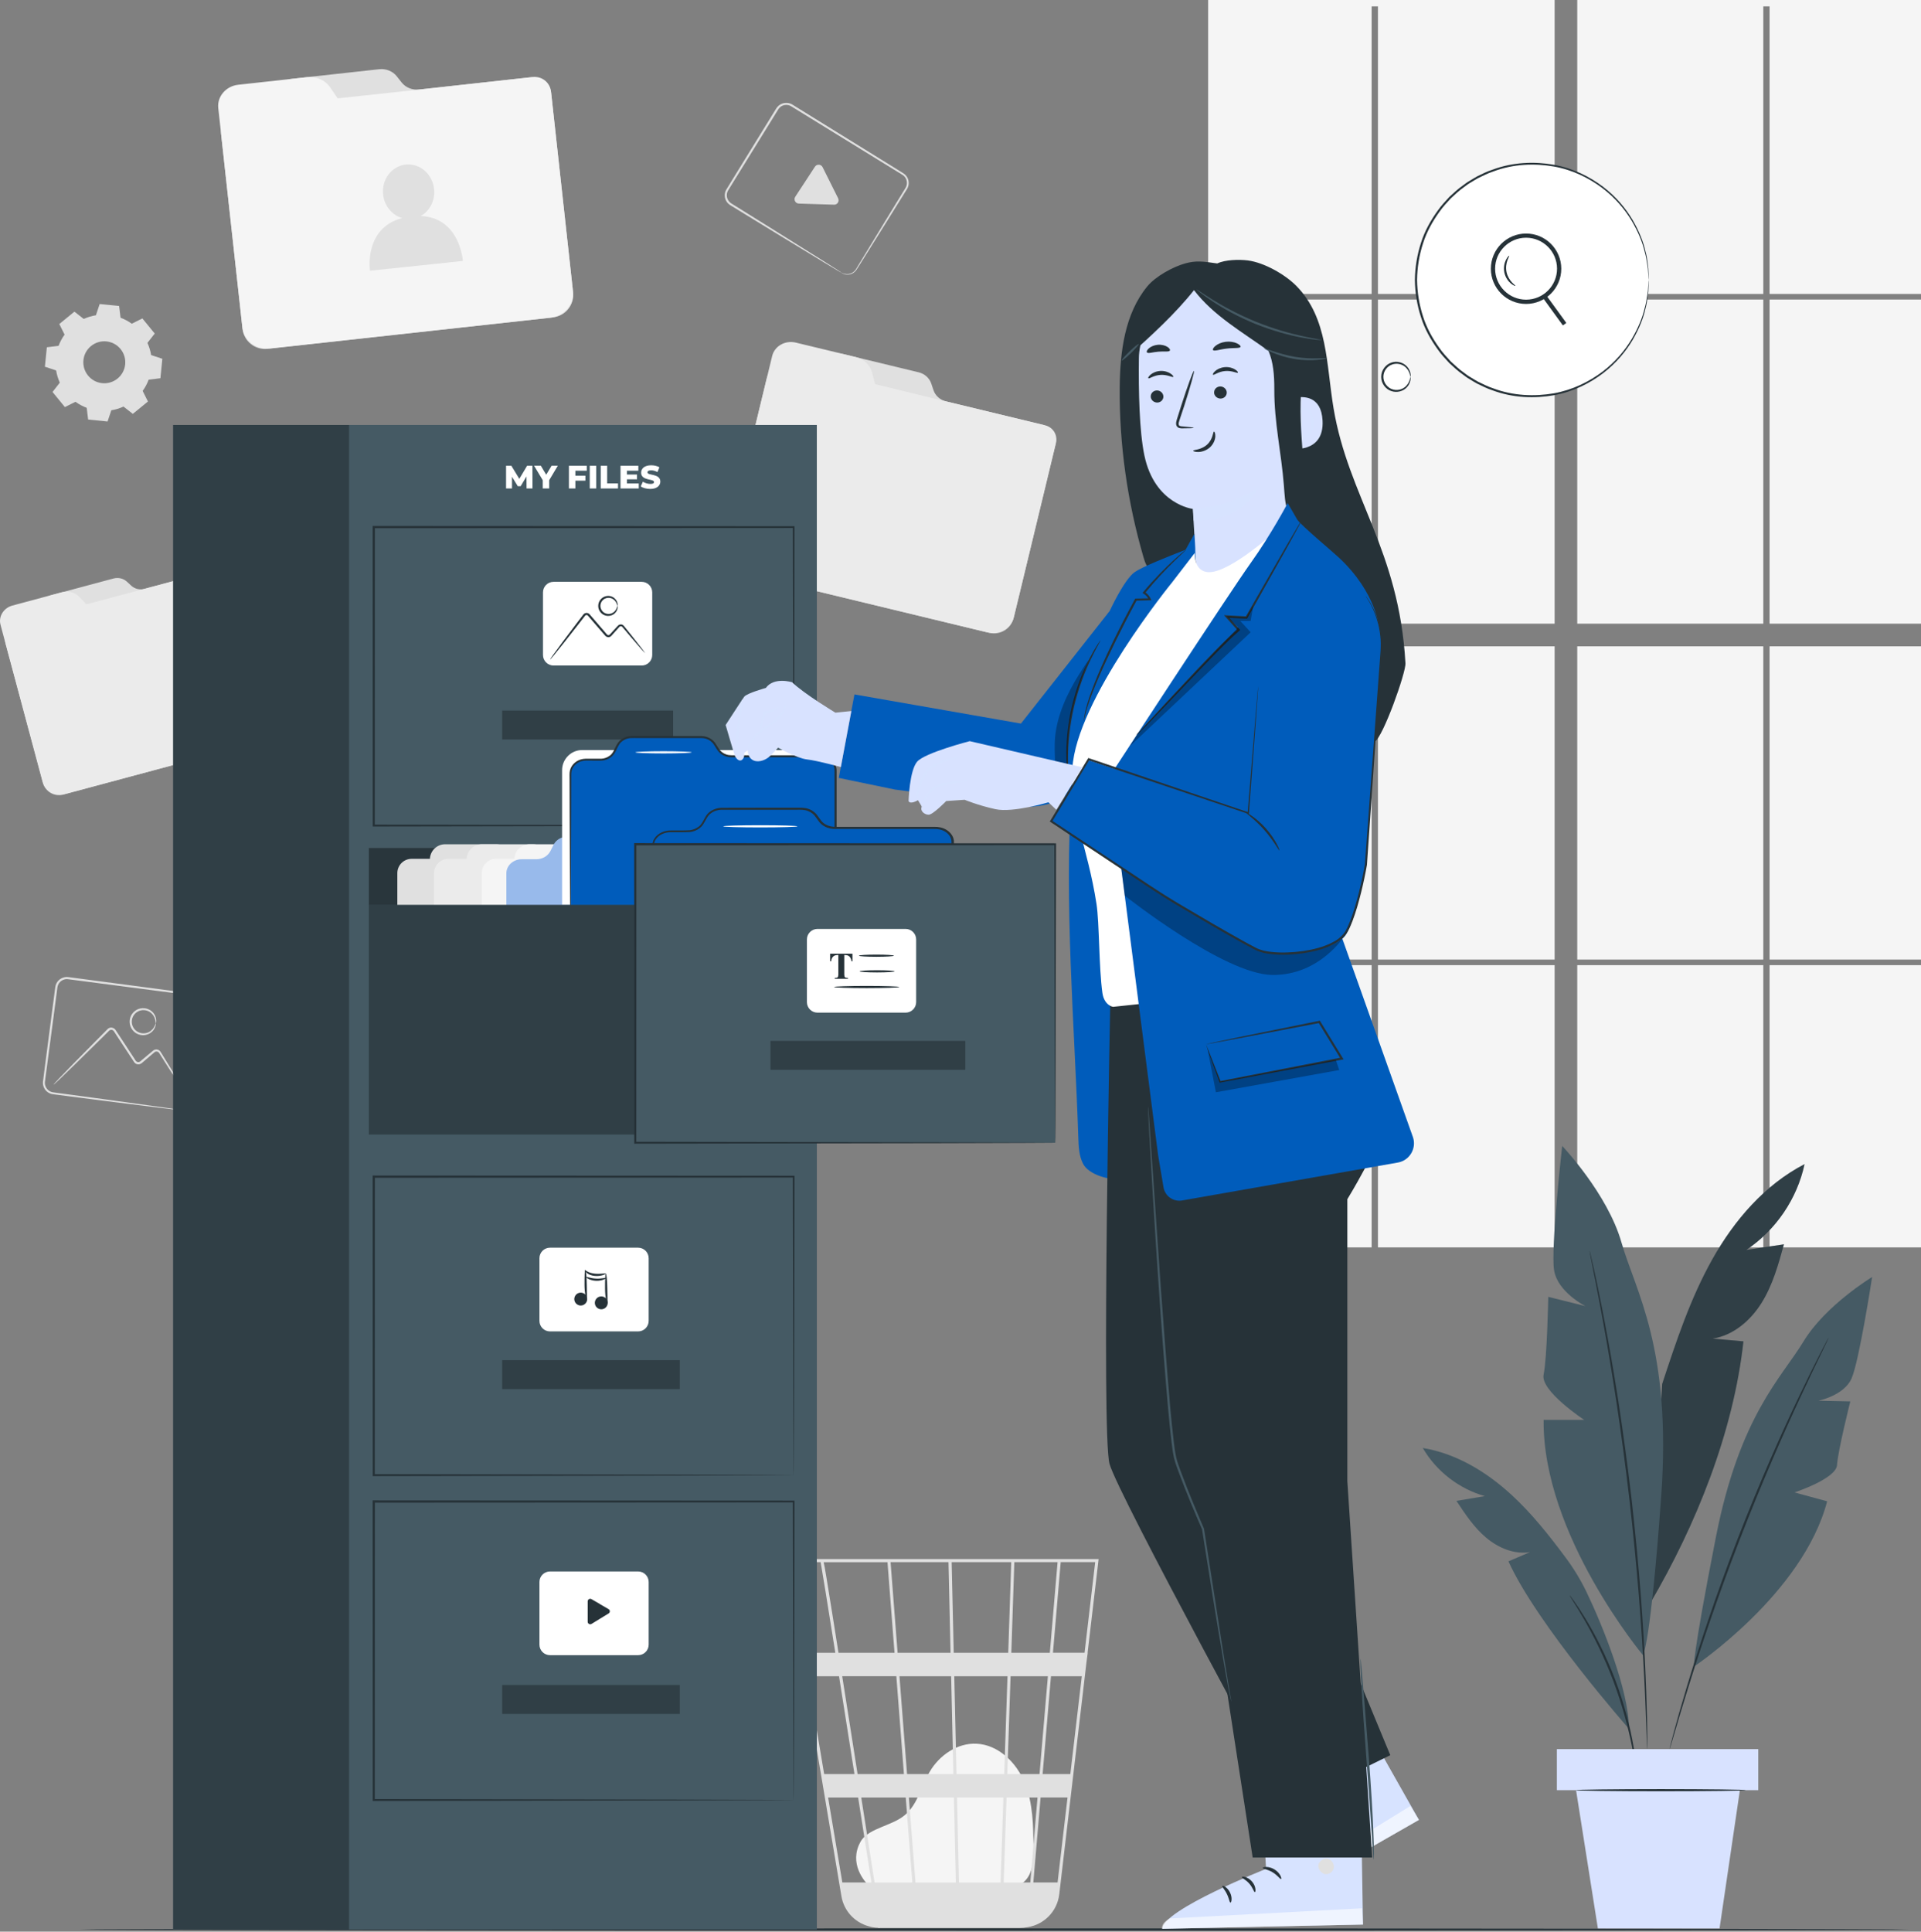 <svg width="554" height="557" viewBox="0 0 554 557" fill="none" xmlns="http://www.w3.org/2000/svg">
<rect x="0" y="0" width="554" height="557" fill="#808080" stroke="none"/>
<g clip-path="url(#clip0_214_2939)">
<path d="M251.043 544.179C249.113 542.518 244.801 537.265 248.124 531.158C249.345 528.922 251.935 527.811 254.28 526.822C256.625 525.832 259.093 524.977 261.023 523.328C264.687 520.213 265.689 515.046 268.12 510.893C270.905 506.129 276.108 502.55 281.605 502.807C287.896 503.088 293.148 508.23 295.53 514.093C297.912 519.957 297.998 526.467 298.047 532.795C298.071 536.3 297.924 540.246 295.347 542.603C292.977 544.778 289.411 544.814 286.198 544.717C274.728 544.362 263.258 544.008 251.788 543.654" fill="#F5F5F5"/>
<path d="M316.846 449.562H226.357L242.652 546.756C243.36 551.007 246.438 554.269 250.371 555.405C250.481 555.441 250.579 555.466 250.689 555.49C250.958 555.563 251.214 555.649 251.495 555.698C252.094 555.82 252.704 555.881 253.34 555.905C253.34 555.93 253.34 555.967 253.352 556.003L253.792 555.93H294.126C294.883 555.93 295.628 555.857 296.337 555.71C301.1 554.977 304.911 551.154 305.486 546.207L313.34 479.244L313.694 476.581H313.657L316.772 450.062L316.833 449.562H316.846ZM299.781 511.553H290.498L291.438 483.348H302.2L299.793 511.553H299.781ZM303.091 483.348H311.984L308.674 511.553H300.685L303.091 483.348ZM276.56 542.823L275.999 518.32H289.374L288.556 542.823H276.56ZM262.11 518.32H275.107L275.669 542.823H264.016L262.11 518.32ZM263.112 542.823H252.216C251.178 536.203 249.834 527.603 248.38 518.32H261.206L263.112 542.823ZM261.585 511.553L259.398 483.348H274.301L274.948 511.553H261.585ZM275.852 511.553L275.205 483.348H290.547L289.606 511.553H275.852ZM275.046 476.581L274.447 450.453H291.634L290.766 476.581H275.046ZM274.142 476.581H258.861L256.833 450.453H273.531L274.13 476.581H274.142ZM257.969 476.581H241.809C241.235 472.978 240.697 469.557 240.209 466.492C238.523 455.926 237.888 451.956 237.533 450.465H255.941L257.969 476.593V476.581ZM258.494 483.348L260.681 511.553H247.318C246.866 508.694 246.414 505.799 245.962 502.892C244.911 496.235 243.861 489.578 242.884 483.336H258.507L258.494 483.348ZM246.414 511.553H237.68L232.953 483.348H241.967C243.348 492.07 244.875 501.769 246.414 511.553ZM247.476 518.32C248.808 526.797 250.115 535.164 251.312 542.823H242.92L238.816 518.32H247.476ZM289.459 542.823L290.278 518.32H299.207L297.118 542.823H289.459ZM291.658 476.581L292.525 450.453H304.997L302.762 476.581H291.646H291.658ZM236.666 450.453C237.02 452.347 238.682 462.619 240.893 476.581H231.805L227.419 450.453H236.666ZM304.997 542.811H298.01L300.099 518.308H307.868L304.997 542.811ZM312.766 476.569H303.666L305.901 450.441H315.844L312.778 476.569H312.766Z" fill="#E0E0E0"/>
<path d="M395.571 86.372H348.421V179.842H395.571V86.372Z" fill="#F5F5F5"/>
<path d="M448.34 86.372H397.391V179.842H448.34V86.372Z" fill="#F5F5F5"/>
<path d="M448.34 186.377H397.391V276.695H448.34V186.377Z" fill="#F5F5F5"/>
<path d="M454.863 84.76H508.524V1.844H510.331V84.76H554V0H454.863V84.76Z" fill="#F5F5F5"/>
<path d="M554 86.372H510.331V179.842H554V86.372Z" fill="#F5F5F5"/>
<path d="M554 186.377H510.331V276.695H554V186.377Z" fill="#F5F5F5"/>
<path d="M395.571 186.377H348.421V276.695H395.571V186.377Z" fill="#F5F5F5"/>
<path d="M508.524 186.377H454.863V276.695H508.524V186.377Z" fill="#F5F5F5"/>
<path d="M395.571 278.307H348.421V359.696H395.571V278.307Z" fill="#F5F5F5"/>
<path d="M554 278.307H510.331V359.696H554V278.307Z" fill="#F5F5F5"/>
<path d="M395.571 84.76V1.844H397.391V84.76H448.34V0H348.421V84.76H395.571Z" fill="#F5F5F5"/>
<path d="M508.524 278.307H454.863V359.696H508.524V278.307Z" fill="#F5F5F5"/>
<path d="M448.34 278.307H397.391V359.696H448.34V278.307Z" fill="#F5F5F5"/>
<path d="M508.524 86.372H454.863V179.842H508.524V86.372Z" fill="#F5F5F5"/>
<path d="M18.25 229.129C15.697 229.813 13.07 228.299 12.386 225.746L1.588 185.509C1.039 183.457 2.37 181.332 4.556 180.746L8.343 179.732C9.882 179.316 11.067 178.095 11.36 176.617L11.727 174.748C12.02 173.258 13.205 172.049 14.744 171.633L32.7 166.82C34.105 166.442 35.583 166.784 36.596 167.724L37.855 168.885C38.868 169.825 40.346 170.167 41.751 169.789L64.642 163.645C66.829 163.058 69.04 164.243 69.589 166.283L80.632 207.423C81.316 209.976 79.801 212.602 77.248 213.286L18.262 229.105L18.25 229.129Z" fill="#E0E0E0"/>
<path d="M39.479 170.387L24.907 174.259L22.952 172.171C21.682 170.815 19.691 170.29 17.81 170.79L3.579 174.614C1.051 175.298 -0.488 177.765 0.147 180.135L0.587 181.796L12.301 225.477C13.021 228.177 15.941 229.728 18.823 228.958L76.637 213.445C79.52 212.676 81.267 209.866 80.534 207.167L69.467 165.904C68.978 164.06 67.085 162.973 65.241 163.461L39.467 170.375L39.479 170.387Z" fill="#EBEBEB"/>
<path d="M213.543 165.159C210.428 164.414 208.523 161.275 209.268 158.172L221.092 109.214C221.69 106.723 224.341 105.22 226.992 105.868L231.597 106.979C233.478 107.431 235.432 106.82 236.605 105.416L238.083 103.644C239.256 102.24 241.21 101.629 243.091 102.081L264.944 107.358C266.642 107.773 268.022 108.995 268.559 110.57L269.219 112.525C269.757 114.113 271.125 115.334 272.835 115.737L300.685 122.468C303.348 123.115 305.009 125.656 304.411 128.136L292.318 178.205C291.573 181.32 288.433 183.225 285.331 182.48L213.555 165.147L213.543 165.159Z" fill="#E0E0E0"/>
<path d="M270.074 115.09L252.362 110.766L251.495 107.419C250.933 105.245 249.125 103.535 246.841 102.973L229.52 98.795C226.442 98.05 223.376 99.784 222.68 102.679L222.191 104.695L209.353 157.855C208.559 161.141 210.758 164.475 214.264 165.33L284.622 182.321C288.128 183.164 291.609 181.198 292.403 177.912L304.533 127.696C305.07 125.46 303.702 123.201 301.455 122.663L270.086 115.09H270.074Z" fill="#EBEBEB"/>
<path d="M77.113 100.591C73.547 100.982 70.334 98.404 69.943 94.837L63.762 38.636C63.445 35.778 65.668 33.188 68.722 32.846L74.011 32.26C76.173 32.028 77.993 30.635 78.701 28.705L79.581 26.274C80.277 24.345 82.109 22.952 84.271 22.72L109.361 19.959C111.315 19.739 113.233 20.509 114.406 21.975L115.847 23.795C117.02 25.261 118.925 26.03 120.892 25.81L152.871 22.292C155.925 21.963 158.649 24.003 158.966 26.861L165.281 84.332C165.672 87.899 163.095 91.112 159.528 91.503L77.126 100.554L77.113 100.591Z" fill="#E0E0E0"/>
<path d="M117.728 26.177L97.378 28.363L95.192 25.163C93.775 23.086 91.21 21.963 88.583 22.256L68.697 24.442C65.155 24.833 62.59 27.838 62.944 31.148L63.201 33.469L69.907 94.483C70.322 98.245 73.913 100.945 77.932 100.505L158.698 91.625C162.716 91.185 165.648 87.777 165.233 84.003L158.893 26.36C158.612 23.783 156.291 21.938 153.726 22.219L117.728 26.177Z" fill="#F5F5F5"/>
<path d="M121.32 62.297C123.909 60.855 125.534 57.838 125.192 54.528C124.728 50.191 121.075 47.028 117.008 47.455C112.952 47.883 110.021 51.743 110.485 56.079C110.839 59.414 113.099 62.04 115.969 62.883C104.842 65.827 106.71 78.066 106.71 78.066L133.474 75.245C133.474 75.245 132.716 62.749 121.32 62.284V62.297Z" fill="#E0E0E0"/>
<path d="M24.149 91.967C25.285 91.454 26.47 91.1 27.667 90.904L28.742 87.667L34.349 88.229L34.764 91.613C35.9 92.04 36.999 92.614 38.001 93.347L41.055 91.82L44.621 96.181L42.521 98.868C43.034 100.004 43.388 101.189 43.583 102.386L46.82 103.461L46.258 109.068L42.875 109.483C42.447 110.619 41.873 111.719 41.14 112.72L42.667 115.774L38.306 119.341L35.619 117.24C34.483 117.753 33.298 118.107 32.101 118.302L31.026 121.539L25.419 120.978L25.004 117.594C23.868 117.166 22.769 116.592 21.767 115.859L18.713 117.386L15.147 113.026L17.248 110.338C16.735 109.202 16.38 108.017 16.185 106.82L12.948 105.745L13.51 100.139L16.893 99.723C17.321 98.587 17.895 97.488 18.628 96.486L17.101 93.433L21.462 89.866L24.149 91.967ZM26.25 99.784C23.661 101.898 23.282 105.709 25.395 108.298C27.508 110.888 31.319 111.267 33.909 109.153C36.499 107.04 36.877 103.229 34.764 100.64C32.651 98.05 28.84 97.671 26.25 99.784Z" fill="#E0E0E0"/>
<path d="M52.598 320.168C52.598 320.168 53.148 320.278 54.064 319.936C54.504 319.753 55.029 319.411 55.432 318.812C55.627 318.519 55.786 318.165 55.859 317.774C55.933 317.383 55.969 316.919 56.031 316.454C56.507 312.668 57.179 307.257 58.009 300.587C58.217 298.914 58.449 297.155 58.681 295.335C58.803 294.419 58.913 293.49 59.035 292.537C59.096 292.061 59.158 291.585 59.219 291.096C59.267 290.607 59.377 290.131 59.329 289.691C59.243 288.787 58.681 287.92 57.838 287.505C57.423 287.273 56.971 287.212 56.434 287.151C55.921 287.09 55.395 287.016 54.87 286.955C52.769 286.686 50.619 286.406 48.408 286.125C39.553 284.964 29.829 283.694 19.617 282.362C18.469 282.191 17.272 282.863 16.796 283.901C16.674 284.158 16.6 284.439 16.552 284.72L16.429 285.66C16.344 286.283 16.258 286.906 16.185 287.529C15.855 290.021 15.538 292.464 15.22 294.871C14.585 299.683 13.962 304.325 13.376 308.747C13.229 309.846 13.082 310.933 12.948 312.008C12.85 312.998 13.351 313.987 14.145 314.524C14.548 314.805 14.988 314.952 15.489 315.001C16.002 315.074 16.515 315.135 17.028 315.209C18.042 315.343 19.043 315.477 20.033 315.612C23.966 316.137 27.631 316.638 30.977 317.09C37.635 318.006 43.034 318.751 46.808 319.276C48.64 319.545 50.082 319.753 51.108 319.899C51.572 319.972 51.938 320.033 52.219 320.082C52.476 320.131 52.598 320.156 52.598 320.168C52.598 320.168 52.464 320.168 52.207 320.156C51.914 320.131 51.548 320.082 51.083 320.033C50.057 319.911 48.604 319.74 46.772 319.52C42.985 319.044 37.574 318.372 30.916 317.542C27.57 317.114 23.905 316.65 19.972 316.137C18.982 316.015 17.993 315.88 16.967 315.746C16.454 315.685 15.941 315.612 15.428 315.551C14.89 315.502 14.316 315.318 13.84 314.989C12.875 314.353 12.276 313.156 12.386 311.972C12.521 310.884 12.667 309.797 12.802 308.686C13.376 304.264 13.986 299.61 14.609 294.797C14.927 292.391 15.245 289.936 15.574 287.456C15.66 286.833 15.733 286.21 15.819 285.587L15.941 284.647C15.99 284.305 16.087 283.963 16.234 283.645C16.82 282.362 18.298 281.544 19.715 281.752C29.927 283.107 39.638 284.39 48.494 285.563C50.705 285.856 52.855 286.149 54.956 286.43C55.481 286.503 55.994 286.564 56.519 286.638C57.008 286.699 57.618 286.772 58.095 287.053C59.096 287.566 59.768 288.592 59.854 289.667C59.915 290.217 59.793 290.717 59.744 291.194C59.683 291.682 59.609 292.159 59.548 292.635C59.426 293.588 59.292 294.516 59.17 295.432C58.925 297.252 58.681 299.011 58.461 300.685C57.545 307.342 56.8 312.741 56.275 316.516C56.202 316.992 56.165 317.419 56.067 317.847C55.969 318.274 55.798 318.641 55.579 318.946C55.139 319.557 54.577 319.899 54.1 320.082C53.624 320.253 53.233 320.266 52.977 320.253C52.72 320.241 52.598 320.192 52.598 320.192V320.168Z" fill="#E0E0E0"/>
<path d="M53.453 315.27C53.453 315.27 53.307 315.123 53.087 314.805C52.83 314.427 52.525 313.963 52.146 313.401C51.291 312.082 50.155 310.323 48.787 308.197C48.079 307.086 47.309 305.876 46.491 304.581C46.283 304.264 46.075 303.934 45.868 303.604C45.697 303.348 45.391 303.189 45.074 303.213C44.744 303.213 44.524 303.433 44.182 303.739C43.864 304.007 43.535 304.288 43.205 304.569C42.545 305.131 41.873 305.705 41.189 306.292C41.018 306.426 40.872 306.597 40.591 306.744C40.334 306.878 40.041 306.939 39.748 306.902C39.455 306.878 39.174 306.756 38.954 306.56C38.832 306.475 38.746 306.353 38.661 306.23L38.465 305.937C37.427 304.362 36.364 302.737 35.265 301.064C34.715 300.233 34.178 299.402 33.64 298.584C33.372 298.181 33.115 297.778 32.846 297.375C32.651 297.057 32.285 296.898 31.942 296.959C31.771 296.984 31.613 297.069 31.491 297.191L31.002 297.68C30.672 298.01 30.355 298.327 30.025 298.645C29.377 299.28 28.754 299.903 28.131 300.514C25.676 302.92 23.465 305.107 21.572 306.963C19.74 308.735 18.237 310.188 17.113 311.275C16.625 311.727 16.21 312.106 15.88 312.424C15.587 312.68 15.44 312.814 15.416 312.79C15.403 312.778 15.526 312.619 15.782 312.326C16.1 311.984 16.478 311.581 16.93 311.092C18.017 309.968 19.471 308.466 21.242 306.646C23.099 304.765 25.285 302.542 27.704 300.099C28.315 299.488 28.938 298.853 29.573 298.217C29.89 297.9 30.22 297.57 30.538 297.24L31.026 296.739C31.234 296.532 31.515 296.385 31.808 296.336C32.395 296.214 33.042 296.52 33.347 297.02C33.616 297.423 33.873 297.827 34.141 298.23C34.679 299.048 35.216 299.866 35.766 300.697C36.853 302.371 37.928 303.995 38.954 305.571C39.357 306.414 40.151 306.487 40.762 305.791C41.458 305.204 42.13 304.643 42.802 304.081C43.132 303.8 43.461 303.531 43.779 303.262C43.962 303.116 44.06 303.006 44.292 302.847C44.512 302.713 44.756 302.627 45.013 302.615C45.526 302.59 46.014 302.847 46.283 303.262C46.491 303.604 46.698 303.934 46.906 304.264C47.7 305.571 48.445 306.792 49.141 307.916C50.448 310.09 51.523 311.886 52.329 313.23C52.659 313.816 52.94 314.292 53.172 314.696C53.355 315.038 53.453 315.221 53.429 315.233L53.453 315.27Z" fill="#E0E0E0"/>
<path d="M44.903 295.09C44.903 295.09 44.878 294.761 44.781 294.211C44.683 293.673 44.414 292.879 43.693 292.208C43.009 291.536 41.824 291.072 40.591 291.365C39.369 291.621 38.209 292.733 38.038 294.186C37.83 295.628 38.673 297.008 39.785 297.57C40.896 298.169 42.166 298.034 42.997 297.57C43.852 297.106 44.328 296.41 44.561 295.909C44.793 295.408 44.854 295.078 44.903 295.09C44.939 295.09 44.964 295.42 44.793 295.994C44.622 296.556 44.17 297.375 43.229 297.949C42.313 298.535 40.847 298.767 39.516 298.083C38.197 297.448 37.17 295.823 37.415 294.101C37.623 292.366 39.039 291.059 40.481 290.791C41.947 290.485 43.303 291.084 44.035 291.878C44.793 292.684 45.025 293.588 45.049 294.174C45.074 294.773 44.952 295.09 44.927 295.078L44.903 295.09Z" fill="#E0E0E0"/>
<path d="M242.774 78.653C242.774 78.653 243.226 78.982 244.203 79.043C244.691 79.056 245.302 78.958 245.901 78.579C246.194 78.396 246.487 78.139 246.719 77.81C246.951 77.48 247.171 77.077 247.415 76.686C249.406 73.424 252.24 68.77 255.734 63.029C256.613 61.588 257.542 60.086 258.494 58.51C258.971 57.728 259.472 56.922 259.972 56.104C260.217 55.7 260.473 55.285 260.73 54.87C260.974 54.442 261.279 54.051 261.402 53.624C261.695 52.769 261.536 51.743 260.937 51.022C260.644 50.644 260.266 50.399 259.801 50.13C259.362 49.862 258.91 49.581 258.458 49.312C256.662 48.2 254.805 47.065 252.9 45.892C245.302 41.214 236.947 36.059 228.189 30.66C227.212 30.037 225.844 30.147 224.989 30.904C224.769 31.087 224.585 31.307 224.439 31.551L223.938 32.358L222.949 33.958C221.629 36.095 220.335 38.196 219.052 40.261C216.499 44.389 214.032 48.371 211.674 52.17C211.088 53.111 210.514 54.051 209.952 54.968C209.451 55.823 209.5 56.934 210.013 57.753C210.269 58.168 210.611 58.486 211.039 58.742C211.479 59.011 211.918 59.292 212.358 59.56C213.225 60.098 214.081 60.635 214.923 61.161C218.295 63.262 221.422 65.204 224.292 66.999C229.984 70.566 234.602 73.461 237.839 75.489C239.402 76.49 240.636 77.272 241.503 77.822C241.894 78.078 242.212 78.286 242.444 78.445C242.651 78.591 242.761 78.665 242.749 78.677C242.749 78.677 242.627 78.628 242.407 78.506C242.163 78.359 241.833 78.176 241.43 77.944C240.538 77.407 239.292 76.662 237.704 75.709C234.443 73.718 229.789 70.884 224.048 67.403C221.165 65.644 218.014 63.701 214.63 61.637C213.787 61.124 212.92 60.587 212.053 60.049C211.613 59.78 211.173 59.512 210.734 59.243C210.269 58.974 209.805 58.571 209.512 58.082C208.901 57.105 208.828 55.774 209.427 54.736C210.001 53.807 210.575 52.867 211.161 51.902C213.506 48.103 215.962 44.108 218.502 39.98C219.773 37.915 221.08 35.814 222.387 33.677L223.376 32.064L223.877 31.258C224.06 30.965 224.292 30.696 224.561 30.464C225.624 29.536 227.297 29.389 228.519 30.159C237.277 35.57 245.62 40.737 253.205 45.428C255.099 46.6 256.943 47.748 258.751 48.86C259.203 49.141 259.643 49.41 260.082 49.691C260.51 49.947 261.023 50.265 261.353 50.717C262.061 51.596 262.244 52.806 261.89 53.832C261.719 54.357 261.402 54.772 261.157 55.175C260.901 55.59 260.644 55.994 260.388 56.409C259.887 57.227 259.386 58.021 258.897 58.803C257.92 60.367 256.992 61.869 256.1 63.298C252.533 68.99 249.638 73.608 247.611 76.845C247.354 77.248 247.134 77.614 246.878 77.969C246.621 78.311 246.304 78.579 245.974 78.775C245.327 79.153 244.667 79.239 244.166 79.202C243.665 79.153 243.287 79.019 243.067 78.897C242.835 78.775 242.737 78.689 242.737 78.689L242.774 78.653Z" fill="#E0E0E0"/>
<path d="M239.451 52.659L241.711 57.178C242.138 58.046 241.491 59.06 240.526 59.023L235.383 58.864L230.375 58.705C229.374 58.669 228.8 57.569 229.349 56.727L232.171 52.427L235.017 48.078C235.554 47.248 236.788 47.321 237.228 48.2L239.451 52.647V52.659Z" fill="#E0E0E0"/>
<path d="M550.58 556.382C550.58 556.553 432.46 556.699 286.784 556.699C141.108 556.699 22.952 556.553 22.952 556.382C22.952 556.211 141.047 556.064 286.784 556.064C432.521 556.064 550.58 556.211 550.58 556.382Z" fill="#263238"/>
<path d="M520.421 335.681C508.939 341.63 500.132 351.866 493.804 363.153C487.477 374.439 483.397 386.801 479.354 399.089L475.812 462.448C489.175 439.716 499.9 412.99 502.795 386.789C499.826 386.52 496.87 386.263 493.902 385.995C499.863 385.091 504.871 380.767 508.047 375.649C511.235 370.53 512.872 364.618 514.472 358.804C510.857 359.341 507.241 359.879 503.625 360.416C512.115 354.749 518.283 345.685 520.421 335.693V335.681Z" fill="#455A64"/>
<g opacity="0.3">
<path d="M520.421 335.681C508.939 341.63 500.132 351.866 493.804 363.153C487.477 374.439 483.397 386.801 479.354 399.089L475.812 462.448C489.175 439.716 499.9 412.99 502.795 386.789C499.826 386.52 496.87 386.263 493.902 385.995C499.863 385.091 504.871 380.767 508.047 375.649C511.235 370.53 512.872 364.618 514.472 358.804C510.857 359.341 507.241 359.879 503.625 360.416C512.115 354.749 518.283 345.685 520.421 335.693V335.681Z" fill="black"/>
</g>
<path d="M473.833 477.29C473.833 477.29 444.834 442.575 445.164 409.435H456.878C456.878 409.435 444.15 401.068 445.164 396.377C446.166 391.687 446.508 373.951 446.508 373.951L457.22 376.626C457.22 376.626 449.183 372.607 448.181 366.255C447.18 359.891 450.526 330.441 450.526 330.441C450.526 330.441 463.584 344.17 467.603 358.218C471.622 372.277 482.163 388.682 479.073 431.52C475.983 474.37 473.845 477.277 473.845 477.277L473.833 477.29Z" fill="#455A64"/>
<path d="M488.527 480.563C488.527 480.563 519.944 459.627 526.931 432.912L517.514 430.347C517.514 430.347 529.57 426.402 529.79 422.42C530.01 418.438 533.613 404.097 533.613 404.097L524.415 403.902C524.415 403.902 531.756 402.436 533.955 397.538C536.154 392.64 539.904 368.234 539.904 368.234C539.904 368.234 526.406 376.406 520.103 386.837C513.8 397.257 501.732 408.14 494.843 443.259C487.953 478.377 488.527 480.563 488.527 480.563Z" fill="#455A64"/>
<path d="M458.442 360.71C458.442 360.71 458.491 360.832 458.552 361.064C458.613 361.333 458.698 361.687 458.808 362.126C459.028 363.116 459.346 364.484 459.737 366.243C460.14 368.026 460.616 370.225 461.117 372.778C461.63 375.331 462.241 378.238 462.827 381.451C464.073 387.888 465.392 395.583 466.736 404.146C468.043 412.709 469.35 422.151 470.51 432.082C471.646 442.025 472.526 451.516 473.21 460.152C473.845 468.8 474.321 476.593 474.578 483.141C474.737 486.414 474.81 489.383 474.896 491.984C474.981 494.586 475.03 496.834 475.042 498.666C475.054 500.462 475.067 501.879 475.079 502.88C475.079 503.332 475.079 503.699 475.079 503.979C475.079 504.224 475.067 504.358 475.054 504.358C475.054 504.358 475.03 504.236 475.018 503.979C475.005 503.699 474.981 503.332 474.957 502.88C474.92 501.866 474.871 500.462 474.798 498.666C474.749 496.834 474.663 494.598 474.541 491.997C474.431 489.395 474.321 486.439 474.138 483.165C473.821 476.618 473.308 468.837 472.636 460.201C471.927 451.565 471.023 442.086 469.887 432.155C468.727 422.224 467.444 412.794 466.162 404.232C464.843 395.669 463.572 387.973 462.387 381.536C461.825 378.311 461.251 375.404 460.763 372.851C460.286 370.298 459.847 368.1 459.48 366.304C459.138 364.545 458.857 363.153 458.674 362.163C458.589 361.711 458.527 361.357 458.479 361.088C458.442 360.844 458.417 360.722 458.43 360.71H458.442Z" fill="#263238"/>
<path d="M469.802 498.544C469.802 498.544 443.259 468.434 435.026 450.221L441.243 447.558C436.736 448.303 432.119 446.361 428.613 443.417C425.107 440.474 422.554 436.601 420.026 432.79L428.222 431.41C420.771 429.321 414.199 424.228 410.315 417.534C419.989 419.122 428.735 424.435 435.942 431.08C441.781 436.455 446.728 442.697 451.467 449.073C453.788 452.188 455.816 455.498 457.501 458.992C461.96 468.214 469.802 487.477 469.79 498.532L469.802 498.544Z" fill="#455A64"/>
<path d="M527.347 385.763C527.347 385.763 527.322 385.872 527.225 386.068C527.115 386.3 526.98 386.593 526.822 386.947C526.431 387.754 525.893 388.877 525.209 390.294C523.792 393.189 521.777 397.391 519.346 402.619C514.472 413.051 508.047 427.623 501.695 444.016C495.356 460.421 490.311 475.518 486.903 486.524C485.193 492.021 483.849 496.492 482.957 499.582C482.505 501.085 482.151 502.282 481.895 503.137C481.773 503.515 481.675 503.821 481.601 504.053C481.528 504.26 481.492 504.358 481.479 504.358C481.479 504.358 481.479 504.248 481.54 504.028C481.602 503.784 481.675 503.479 481.773 503.088C482.005 502.221 482.322 501.023 482.713 499.497C483.531 496.382 484.814 491.899 486.475 486.378C489.786 475.335 494.769 460.189 501.109 443.772C507.461 427.367 513.959 412.807 518.943 402.412C521.435 397.208 523.499 393.03 524.989 390.172C525.722 388.78 526.284 387.68 526.699 386.874C526.883 386.532 527.041 386.251 527.164 386.031C527.273 385.836 527.335 385.75 527.335 385.75L527.347 385.763Z" fill="#263238"/>
<path d="M472.062 511.443C472.062 511.443 471.878 510.685 471.658 509.293C471.451 507.9 471.097 505.897 470.608 503.442C469.631 498.519 467.921 491.789 465.233 484.619C462.522 477.461 459.346 471.268 456.829 466.931C455.571 464.757 454.509 463.022 453.751 461.85C452.994 460.665 452.603 459.993 452.64 459.969C452.676 459.944 453.141 460.567 453.959 461.715C454.79 462.851 455.913 464.562 457.22 466.711C459.847 471.011 463.108 477.192 465.832 484.399C468.544 491.606 470.193 498.397 471.06 503.369C471.5 505.848 471.781 507.876 471.915 509.269C472.062 510.673 472.123 511.443 472.074 511.455L472.062 511.443Z" fill="#263238"/>
<path d="M507.07 504.358H448.987V516.207H507.07V504.358Z" fill="#D8E2FF"/>
<path d="M454.521 516.207L460.812 556.064H495.905L501.769 516.207H454.521Z" fill="#D8E2FF"/>
<path d="M503.515 516.207C503.515 516.378 492.522 516.524 478.975 516.524C465.429 516.524 454.435 516.378 454.435 516.207C454.435 516.036 465.417 515.889 478.975 515.889C492.534 515.889 503.515 516.036 503.515 516.207Z" fill="#263238"/>
<path d="M235.567 122.541H49.923V556.382H235.567V122.541Z" fill="#455A64"/>
<g opacity="0.3">
<path d="M100.676 122.541H49.923V556.382H100.676V122.541Z" fill="black"/>
</g>
<path d="M151.857 140.851L151.833 137.382L150.147 140.204H149.329L147.655 137.468V140.851H145.945V134.304H147.472L149.768 138.079L152.016 134.304H153.543L153.567 140.851H151.869H151.857Z" fill="white"/>
<path d="M158.38 138.506V140.851H156.523V138.469L154.019 134.292H155.974L157.525 136.894L159.076 134.292H160.872L158.368 138.494L158.38 138.506Z" fill="white"/>
<path d="M165.929 135.733V137.175H168.824V138.604H165.929V140.851H164.072V134.304H169.215V135.733H165.929Z" fill="white"/>
<path d="M170.082 134.304H171.939V140.851H170.082V134.304Z" fill="white"/>
<path d="M173.246 134.304H175.102V139.386H178.229V140.851H173.246V134.304Z" fill="white"/>
<path d="M184.215 139.422V140.851H178.95V134.304H184.092V135.733H180.794V136.833H183.702V138.213H180.794V139.41H184.215V139.422Z" fill="white"/>
<path d="M184.789 140.265L185.4 138.897C185.986 139.276 186.804 139.544 187.562 139.544C188.319 139.544 188.624 139.325 188.624 139.007C188.624 137.969 184.899 138.726 184.899 136.295C184.899 135.123 185.852 134.17 187.794 134.17C188.649 134.17 189.528 134.365 190.176 134.744L189.602 136.124C188.979 135.782 188.356 135.623 187.781 135.623C187 135.623 186.719 135.88 186.719 136.21C186.719 137.211 190.432 136.466 190.432 138.873C190.432 140.009 189.479 140.986 187.537 140.986C186.462 140.986 185.4 140.693 184.777 140.265H184.789Z" fill="white"/>
<path d="M228.885 238.059C228.885 238.059 228.861 237.509 228.861 236.483C228.861 235.432 228.848 233.905 228.836 231.914C228.824 227.908 228.8 222.045 228.775 214.557C228.738 199.581 228.702 178.095 228.641 152.004L228.897 152.26C195.111 152.272 153.152 152.297 107.798 152.321L108.115 152.004C108.115 182.81 108.091 212.053 108.091 238.071L107.798 237.778C143.539 237.839 173.783 237.887 195.098 237.924C205.762 237.961 214.203 237.985 219.98 237.997C222.863 238.01 225.074 238.022 226.601 238.034C227.346 238.034 227.908 238.046 228.311 238.046C228.702 238.046 228.897 238.059 228.897 238.059C228.897 238.059 228.714 238.059 228.335 238.071C227.944 238.071 227.383 238.071 226.662 238.083C225.159 238.083 222.961 238.107 220.102 238.12C214.337 238.132 205.921 238.168 195.282 238.193C173.917 238.23 143.612 238.278 107.785 238.339H107.492V238.046C107.492 212.028 107.468 182.798 107.468 151.979V151.662H107.785C153.14 151.686 195.098 151.711 228.885 151.723H229.142V151.979C229.08 178.144 229.044 199.679 229.007 214.691C228.983 222.155 228.958 227.993 228.946 231.988C228.934 233.954 228.922 235.469 228.922 236.507C228.922 237.521 228.897 238.034 228.897 238.034L228.885 238.059Z" fill="#263238"/>
<g opacity="0.3">
<path d="M194.121 204.895H144.821V213.238H194.121V204.895Z" fill="black"/>
</g>
<path d="M185.058 167.773H159.638C157.958 167.773 156.597 169.135 156.597 170.815V188.869C156.597 190.548 157.958 191.91 159.638 191.91H185.058C186.737 191.91 188.099 190.548 188.099 188.869V170.815C188.099 169.135 186.737 167.773 185.058 167.773Z" fill="white"/>
<path d="M186.059 188.331C186.059 188.331 185.62 187.94 184.923 187.146C184.154 186.255 183.177 185.119 182.004 183.763C181.393 183.03 180.721 182.248 180.013 181.405C179.842 181.198 179.659 180.978 179.475 180.77C179.341 180.623 179.133 180.55 178.938 180.587C178.73 180.611 178.62 180.77 178.388 181.027C178.181 181.259 177.985 181.479 177.777 181.711C177.362 182.175 176.935 182.651 176.495 183.14C176.336 183.347 175.933 183.775 175.469 183.738C175.249 183.738 175.017 183.677 174.821 183.555C174.724 183.494 174.638 183.421 174.565 183.335L174.394 183.14C173.502 182.114 172.586 181.051 171.646 179.964C171.181 179.414 170.717 178.877 170.253 178.351L169.569 177.558C169.422 177.362 169.19 177.301 168.983 177.374C168.873 177.399 168.787 177.472 168.726 177.558L168.421 177.948C168.213 178.217 168.018 178.474 167.81 178.73C167.407 179.243 167.016 179.744 166.637 180.245C165.123 182.175 163.742 183.934 162.545 185.461C161.422 186.853 160.481 188.026 159.748 188.942C159.076 189.76 158.685 190.188 158.649 190.163C158.612 190.139 158.942 189.65 159.553 188.795C160.249 187.843 161.141 186.633 162.191 185.192C163.352 183.653 164.695 181.869 166.173 179.903C166.552 179.402 166.943 178.901 167.334 178.376C167.529 178.119 167.737 177.851 167.932 177.594L168.238 177.191C168.384 177.008 168.58 176.873 168.799 176.8C169.239 176.641 169.777 176.812 170.058 177.167L170.742 177.961C171.206 178.486 171.67 179.036 172.134 179.573C173.075 180.66 173.991 181.723 174.87 182.761C175.237 183.286 175.676 183.274 176.055 182.761C176.495 182.285 176.922 181.808 177.35 181.356C177.558 181.124 177.765 180.904 177.973 180.672C178.144 180.477 178.437 180.123 178.84 180.074C179.231 180.001 179.634 180.147 179.878 180.44C180.062 180.66 180.245 180.892 180.416 181.1C181.1 181.955 181.747 182.761 182.346 183.506C183.445 184.911 184.374 186.096 185.106 187.024C185.742 187.867 186.084 188.343 186.047 188.368L186.059 188.331Z" fill="#263238"/>
<path d="M178.058 174.711C178.058 174.711 177.985 174.479 177.851 174.101C177.729 173.734 177.448 173.209 176.886 172.818C176.348 172.427 175.481 172.22 174.65 172.537C173.832 172.83 173.136 173.698 173.148 174.711C173.148 175.725 173.832 176.593 174.65 176.886C175.469 177.203 176.336 176.996 176.886 176.605C177.448 176.214 177.729 175.689 177.851 175.322C177.985 174.943 177.997 174.711 178.058 174.711C178.095 174.711 178.156 174.943 178.095 175.383C178.034 175.811 177.79 176.446 177.167 176.971C176.556 177.484 175.505 177.814 174.467 177.448C173.429 177.118 172.513 176.018 172.525 174.724C172.513 173.429 173.429 172.329 174.467 172C175.518 171.633 176.568 171.951 177.167 172.476C177.79 172.989 178.034 173.636 178.095 174.064C178.156 174.492 178.095 174.736 178.058 174.736V174.711Z" fill="#263238"/>
<g opacity="0.4">
<path d="M211.943 244.532H106.368V326.556H211.943V244.532Z" fill="black"/>
</g>
<path d="M168.225 247.647H148.168L146.983 245.632C146.189 244.276 144.748 243.445 143.184 243.445H128.38C126.022 243.445 124.092 245.29 123.982 247.647H118.718C116.434 247.647 114.589 249.492 114.589 251.776V262H172.366V251.776C172.366 249.492 170.522 247.647 168.237 247.647H168.225Z" fill="#E0E0E0"/>
<path d="M178.816 247.647H158.759L157.574 245.632C156.78 244.276 155.338 243.445 153.775 243.445H138.97C136.613 243.445 134.683 245.29 134.573 247.647H129.308C127.024 247.647 125.179 249.492 125.179 251.776V262H182.956V251.776C182.956 249.492 181.112 247.647 178.828 247.647H178.816Z" fill="#EBEBEB"/>
<path d="M192.582 247.647H172.525L171.34 245.632C170.546 244.276 169.105 243.445 167.541 243.445H152.737C150.379 243.445 148.449 245.29 148.339 247.647H143.074C140.79 247.647 138.946 249.492 138.946 251.776V262H196.723V251.776C196.723 249.492 194.878 247.647 192.594 247.647H192.582Z" fill="#F5F5F5"/>
<path d="M146.031 301.015V251.837C146.031 249.589 148.022 247.769 150.465 247.769H154.703C156.438 247.769 158.001 246.853 158.734 245.412L159.65 243.604C160.371 242.163 161.947 241.247 163.681 241.247H183.799C185.363 241.247 186.816 242.004 187.61 243.238L188.6 244.765C189.394 245.998 190.847 246.756 192.423 246.756H218.062C220.505 246.756 222.497 248.576 222.497 250.823V301.003H146.043L146.031 301.015Z" fill="#D8E2FF"/>
<g opacity="0.3">
<path d="M146.031 301.015V251.837C146.031 249.589 148.022 247.769 150.465 247.769H154.703C156.438 247.769 158.001 246.853 158.734 245.412L159.65 243.604C160.371 242.163 161.947 241.247 163.681 241.247H183.799C185.363 241.247 186.816 242.004 187.61 243.238L188.6 244.765C189.394 245.998 190.847 246.756 192.423 246.756H218.062C220.505 246.756 222.497 248.576 222.497 250.823V301.003H146.043L146.031 301.015Z" fill="#005CBB"/>
</g>
<path d="M162.105 260.949V222.081C162.105 218.881 164.695 216.279 167.908 216.279H229.789C232.989 216.279 235.591 218.869 235.591 222.081V259.862L162.118 260.937L162.105 260.949Z" fill="white"/>
<path d="M164.524 272.285V223.107C164.524 220.86 166.515 219.04 168.958 219.04H173.197C174.931 219.04 176.495 218.124 177.228 216.682L178.144 214.874C178.864 213.433 180.44 212.517 182.175 212.517H202.293C203.856 212.517 205.31 213.274 206.104 214.508L207.093 216.035C207.887 217.269 209.341 218.026 210.917 218.026H236.556C238.999 218.026 240.99 219.846 240.99 222.093V272.273H164.536L164.524 272.285Z" fill="#005CBB"/>
<path d="M164.524 272.285C164.524 272.285 164.658 272.285 164.903 272.273C165.171 272.273 165.526 272.273 165.99 272.261C166.967 272.261 168.372 272.236 170.18 272.224C173.844 272.212 179.17 272.175 185.9 272.151C199.361 272.114 218.441 272.065 240.978 272.004L240.685 272.297C240.685 264.064 240.672 255.331 240.66 246.218C240.66 241.662 240.66 237.008 240.66 232.269C240.66 229.899 240.66 227.517 240.66 225.111V223.303C240.66 222.704 240.697 222.069 240.611 221.544C240.44 220.444 239.695 219.467 238.706 218.918C238.254 218.661 237.741 218.49 237.228 218.417C236.727 218.331 236.153 218.368 235.591 218.368C234.467 218.368 233.343 218.368 232.232 218.368C229.996 218.368 227.786 218.368 225.587 218.368C221.189 218.368 216.853 218.368 212.59 218.368H210.99C210.44 218.368 209.866 218.295 209.329 218.111C208.266 217.769 207.301 217.024 206.739 216.071L205.896 214.752C205.64 214.337 205.31 213.983 204.919 213.69C204.15 213.103 203.185 212.81 202.207 212.822C198.103 212.822 194.097 212.822 190.176 212.822C188.221 212.822 186.279 212.822 184.373 212.822C183.433 212.834 182.431 212.786 181.564 212.859C180.684 212.969 179.854 213.348 179.206 213.934C177.912 215.045 177.777 217.293 176.092 218.417C175.322 218.979 174.382 219.284 173.453 219.333C172.561 219.333 171.682 219.333 170.803 219.333C169.947 219.345 169.031 219.284 168.25 219.382C167.456 219.492 166.686 219.834 166.088 220.347C165.477 220.86 165.049 221.544 164.854 222.289C164.683 223.022 164.768 223.865 164.744 224.659C164.744 227.883 164.732 230.974 164.719 233.918C164.671 245.73 164.622 255.294 164.597 261.939C164.573 265.249 164.561 267.814 164.548 269.598C164.548 270.465 164.536 271.125 164.524 271.601C164.524 272.053 164.5 272.297 164.5 272.297C164.5 272.297 164.487 272.09 164.475 271.65C164.475 271.186 164.463 270.526 164.451 269.683C164.438 267.924 164.426 265.359 164.402 262.085C164.377 255.428 164.329 245.839 164.28 233.991C164.28 231.023 164.267 227.908 164.255 224.659C164.28 223.852 164.17 223.034 164.365 222.155C164.573 221.299 165.074 220.518 165.745 219.944C166.417 219.357 167.272 218.979 168.164 218.844C169.08 218.722 169.911 218.795 170.79 218.783C171.658 218.783 172.525 218.783 173.404 218.783C174.235 218.747 175.066 218.466 175.75 217.965C177.24 217.024 177.301 214.935 178.803 213.519C179.536 212.847 180.477 212.431 181.466 212.297C182.48 212.212 183.372 212.273 184.349 212.248C186.255 212.248 188.184 212.248 190.151 212.248C194.072 212.248 198.079 212.248 202.183 212.248C203.258 212.236 204.369 212.566 205.261 213.238C205.701 213.567 206.092 213.995 206.385 214.459L207.228 215.778C207.741 216.633 208.547 217.256 209.487 217.562C209.964 217.72 210.452 217.782 210.953 217.782H212.553C216.816 217.782 221.153 217.782 225.55 217.782C227.749 217.782 229.972 217.782 232.195 217.782C233.307 217.782 234.431 217.782 235.554 217.782C236.104 217.782 236.678 217.757 237.289 217.843C237.887 217.928 238.461 218.124 238.987 218.417C240.123 219.04 241.002 220.176 241.21 221.495C241.308 222.167 241.259 222.753 241.271 223.352V225.159C241.271 227.566 241.271 229.948 241.271 232.317C241.271 237.045 241.271 241.699 241.271 246.267C241.271 255.379 241.259 264.125 241.247 272.346V272.639H240.953C218.331 272.578 199.202 272.529 185.68 272.493C178.987 272.456 173.673 272.432 170.021 272.419C168.237 272.407 166.857 272.395 165.892 272.383C165.44 272.383 165.098 272.37 164.842 272.37C164.609 272.37 164.487 272.37 164.5 272.358L164.524 272.285Z" fill="#263238"/>
<path d="M199.484 216.939C199.484 217.11 195.843 217.256 191.361 217.256C186.878 217.256 183.238 217.11 183.238 216.939C183.238 216.768 186.878 216.621 191.361 216.621C195.843 216.621 199.484 216.768 199.484 216.939Z" fill="white"/>
<path d="M188.319 292.953V243.775C188.319 241.528 190.566 239.708 193.327 239.708H198.115C200.07 239.708 201.841 238.791 202.659 237.35L203.685 235.542C204.504 234.101 206.275 233.185 208.229 233.185H230.962C232.733 233.185 234.369 233.942 235.273 235.176L236.385 236.703C237.289 237.936 238.926 238.694 240.697 238.694H269.683C272.456 238.694 274.691 240.514 274.691 242.761V292.941H188.282L188.319 292.953Z" fill="#005CBB"/>
<path d="M188.319 292.953C188.319 292.953 188.465 292.953 188.746 292.941C189.052 292.941 189.455 292.941 189.98 292.928C191.079 292.928 192.68 292.904 194.744 292.892C198.909 292.867 204.956 292.843 212.578 292.818C227.834 292.782 249.394 292.733 274.716 292.672L274.423 292.965C274.423 284.634 274.422 275.901 274.41 266.849C274.41 262.318 274.41 257.712 274.41 253.034C274.41 250.701 274.41 248.344 274.41 245.974C274.41 244.801 274.435 243.567 274.386 242.444C274.276 241.357 273.531 240.404 272.578 239.817C271.601 239.219 270.453 238.987 269.268 239.036C268.058 239.036 266.861 239.036 265.664 239.036C263.27 239.036 260.888 239.036 258.531 239.036C253.804 239.036 249.15 239.036 244.569 239.036C243.421 239.036 242.285 239.036 241.149 239.036C240.001 239.085 238.767 238.865 237.741 238.266C237.216 237.973 236.751 237.594 236.36 237.142C235.994 236.666 235.689 236.238 235.359 235.774C234.773 234.846 233.954 234.199 232.965 233.844C231.988 233.453 230.937 233.49 229.825 233.502C228.738 233.502 227.651 233.502 226.576 233.502C224.426 233.502 222.289 233.502 220.188 233.502C215.986 233.502 211.894 233.502 207.912 233.502C206.959 233.551 206.031 233.844 205.261 234.345C204.87 234.602 204.528 234.907 204.247 235.261C203.978 235.603 203.759 236.055 203.514 236.471C203.27 236.898 203.05 237.301 202.781 237.729C202.5 238.156 202.146 238.523 201.743 238.828C200.937 239.439 199.984 239.793 199.031 239.927C197.089 240.05 195.306 239.952 193.486 239.988C191.763 239.952 190.004 240.673 189.101 242.065C188.636 242.761 188.539 243.531 188.575 244.398C188.575 245.241 188.575 246.084 188.575 246.914C188.575 248.576 188.575 250.2 188.575 251.776C188.526 264.455 188.478 274.728 188.453 281.849C188.429 285.404 188.417 288.165 188.404 290.07C188.404 290.998 188.392 291.707 188.38 292.22C188.38 292.708 188.355 292.965 188.355 292.965C188.355 292.965 188.343 292.733 188.331 292.257C188.331 291.756 188.319 291.059 188.307 290.143C188.294 288.25 188.27 285.502 188.258 281.984C188.233 274.838 188.184 264.541 188.136 251.813C188.136 250.212 188.136 248.588 188.136 246.914C188.136 246.084 188.136 245.241 188.136 244.386C188.087 243.567 188.209 242.541 188.734 241.784C189.748 240.208 191.678 239.427 193.522 239.463C195.306 239.439 197.199 239.512 198.995 239.39C199.874 239.268 200.741 238.938 201.462 238.388C202.207 237.863 202.598 237.032 203.087 236.177C203.331 235.762 203.539 235.322 203.869 234.907C204.186 234.492 204.577 234.15 205.017 233.869C205.884 233.295 206.91 232.989 207.948 232.928C211.943 232.928 216.047 232.916 220.249 232.904C222.35 232.904 224.475 232.904 226.637 232.904C227.712 232.904 228.799 232.904 229.887 232.904C230.949 232.904 232.146 232.843 233.233 233.282C234.321 233.649 235.322 234.467 235.921 235.42C236.251 235.86 236.58 236.336 236.898 236.752C237.228 237.142 237.643 237.484 238.107 237.741C239.036 238.266 240.098 238.462 241.222 238.425C242.358 238.425 243.494 238.425 244.642 238.425C249.223 238.425 253.877 238.425 258.604 238.425C260.962 238.425 263.343 238.425 265.738 238.425C266.935 238.425 268.132 238.425 269.341 238.425C270.563 238.376 271.894 238.62 272.981 239.304C274.056 239.964 274.948 241.076 275.094 242.395C275.143 243.653 275.107 244.801 275.119 245.998C275.119 248.368 275.119 250.725 275.119 253.059C275.119 257.737 275.119 262.342 275.119 266.874C275.119 275.925 275.107 284.671 275.107 292.989V293.283H274.813C249.406 293.222 227.786 293.173 212.48 293.136C204.882 293.099 198.86 293.075 194.707 293.063C192.667 293.051 191.092 293.038 190.005 293.026C189.491 293.026 189.101 293.014 188.807 293.014C188.539 293.014 188.404 293.014 188.417 293.002L188.319 292.953Z" fill="#263238"/>
<path d="M229.996 238.278C229.996 238.449 225.196 238.596 219.272 238.596C213.347 238.596 208.547 238.449 208.547 238.278C208.547 238.107 213.347 237.961 219.272 237.961C225.196 237.961 229.996 238.107 229.996 238.278Z" fill="white"/>
<path d="M183.201 260.925H106.368V327.155H183.201V260.925Z" fill="#455A64"/>
<g opacity="0.3">
<path d="M183.201 260.925H106.368V327.155H183.201V260.925Z" fill="black"/>
</g>
<path d="M304.313 243.445H183.201V329.512H304.313V243.445Z" fill="#455A64"/>
<path d="M304.301 329.512C304.301 329.512 304.276 328.963 304.276 327.937C304.276 326.886 304.264 325.359 304.252 323.368C304.24 319.362 304.215 313.498 304.191 306.011C304.154 291.035 304.117 269.549 304.056 243.458L304.313 243.714C270.526 243.726 228.567 243.751 183.213 243.775L183.531 243.458C183.531 274.264 183.506 303.507 183.506 329.525L183.213 329.231C218.954 329.293 249.199 329.341 270.514 329.378C281.178 329.415 289.618 329.439 295.396 329.451C298.279 329.464 300.49 329.476 302.016 329.488C302.761 329.488 303.323 329.5 303.726 329.5C304.117 329.5 304.313 329.512 304.313 329.512C304.313 329.512 304.13 329.512 303.751 329.525C303.36 329.525 302.798 329.525 302.077 329.537C300.575 329.537 298.376 329.561 295.518 329.573C289.752 329.586 281.336 329.622 270.697 329.647C249.333 329.683 219.028 329.732 183.201 329.793H182.908V329.5C182.908 303.482 182.883 274.252 182.883 243.433V243.116H183.201C228.555 243.14 270.514 243.164 304.301 243.177H304.557V243.433C304.496 269.598 304.459 291.133 304.423 306.145C304.398 313.608 304.374 319.447 304.362 323.442C304.349 325.408 304.337 326.923 304.337 327.961C304.337 328.975 304.313 329.488 304.313 329.488L304.301 329.512Z" fill="#263238"/>
<g opacity="0.3">
<path d="M278.38 300.147H222.191V308.49H278.38V300.147Z" fill="black"/>
</g>
<path d="M261.169 267.863H235.75C234.07 267.863 232.708 269.225 232.708 270.905V288.959C232.708 290.638 234.07 292 235.75 292H261.169C262.849 292 264.211 290.638 264.211 288.959V270.905C264.211 269.225 262.849 267.863 261.169 267.863Z" fill="white"/>
<path d="M239.39 275.009H245.839V277.171H245.546C245.449 276.401 245.155 275.876 244.679 275.607C244.41 275.461 244.007 275.375 243.482 275.363V281.007C243.482 281.397 243.555 281.666 243.69 281.788C243.824 281.923 244.117 281.984 244.545 281.984V282.252H240.734V281.984C241.149 281.984 241.43 281.923 241.564 281.788C241.699 281.654 241.772 281.397 241.772 281.007V275.363C241.247 275.375 240.843 275.461 240.575 275.607C240.062 275.888 239.769 276.414 239.707 277.171H239.402V275.009H239.39Z" fill="#263238"/>
<path d="M257.81 275.583C257.81 275.754 255.551 275.901 252.753 275.901C249.956 275.901 247.696 275.754 247.696 275.583C247.696 275.412 249.956 275.265 252.753 275.265C255.551 275.265 257.81 275.412 257.81 275.583Z" fill="#263238"/>
<path d="M258.006 280.09C258.006 280.261 255.746 280.408 252.949 280.408C250.151 280.408 247.892 280.261 247.892 280.09C247.892 279.919 250.151 279.773 252.949 279.773C255.746 279.773 258.006 279.919 258.006 280.09Z" fill="#263238"/>
<path d="M259.361 284.61C259.361 284.781 255.147 284.928 249.944 284.928C244.74 284.928 240.526 284.781 240.526 284.61C240.526 284.439 244.74 284.292 249.944 284.292C255.147 284.292 259.361 284.439 259.361 284.61Z" fill="#263238"/>
<path d="M228.885 425.364C228.885 425.364 228.861 424.814 228.861 423.788C228.861 422.737 228.848 421.21 228.836 419.219C228.824 415.213 228.8 409.35 228.775 401.862C228.738 386.886 228.702 365.4 228.641 339.309L228.897 339.565C195.111 339.577 153.152 339.602 107.798 339.626L108.115 339.309C108.115 370.115 108.091 399.358 108.091 425.376L107.798 425.083C143.539 425.144 173.783 425.193 195.098 425.229C205.762 425.266 214.203 425.29 219.98 425.302C222.863 425.315 225.074 425.327 226.601 425.339C227.346 425.339 227.908 425.351 228.311 425.351C228.702 425.351 228.897 425.364 228.897 425.364C228.897 425.364 228.714 425.364 228.335 425.376C227.944 425.376 227.383 425.376 226.662 425.388C225.159 425.388 222.961 425.412 220.102 425.425C214.337 425.437 205.921 425.473 195.282 425.498C173.917 425.535 143.612 425.583 107.785 425.645H107.492V425.351C107.492 399.333 107.468 370.103 107.468 339.284V338.967H107.785C153.14 338.991 195.098 339.016 228.885 339.028H229.142V339.284C229.08 365.449 229.044 386.984 229.007 401.996C228.983 409.46 228.958 415.298 228.946 419.293C228.934 421.259 228.922 422.774 228.922 423.812C228.922 424.826 228.897 425.339 228.897 425.339L228.885 425.364Z" fill="#263238"/>
<g opacity="0.3">
<path d="M196.051 392.212H144.821V400.555H196.051V392.212Z" fill="black"/>
</g>
<path d="M184.032 359.781H158.612C156.932 359.781 155.571 361.143 155.571 362.823V380.876C155.571 382.556 156.932 383.918 158.612 383.918H184.032C185.711 383.918 187.073 382.556 187.073 380.876V362.823C187.073 361.143 185.711 359.781 184.032 359.781Z" fill="white"/>
<path d="M169.129 375.453C168.653 376.369 167.529 376.723 166.625 376.247C165.709 375.771 165.355 374.647 165.831 373.743C166.308 372.827 167.431 372.473 168.335 372.949C169.251 373.425 169.606 374.549 169.129 375.453Z" fill="#263238"/>
<path d="M169.178 374.781C169.007 374.818 168.579 372.888 168.567 370.481C168.555 368.087 168.616 366.17 168.775 366.157C168.958 366.145 169.202 368.087 169.215 370.469C169.227 372.839 169.361 374.757 169.19 374.781H169.178Z" fill="#263238"/>
<path d="M174.699 367.245C174.76 367.379 173.38 368.087 171.511 367.916C170.583 367.831 169.777 367.501 169.288 367.11C168.787 366.731 168.653 366.328 168.714 366.292C168.799 366.231 169.044 366.487 169.532 366.719C170.021 366.964 170.742 367.183 171.572 367.269C173.258 367.44 174.638 367.049 174.699 367.245Z" fill="#263238"/>
<path d="M175.053 376.54C174.577 377.456 173.453 377.81 172.549 377.334C171.633 376.858 171.279 375.734 171.755 374.83C172.232 373.914 173.356 373.56 174.26 374.036C175.176 374.512 175.53 375.636 175.053 376.54Z" fill="#263238"/>
<path d="M175.102 375.868C174.931 375.905 174.504 373.975 174.492 371.569C174.479 369.174 174.54 367.257 174.699 367.244C174.882 367.232 175.127 369.174 175.139 371.556C175.163 373.926 175.285 375.844 175.114 375.868H175.102Z" fill="#263238"/>
<path d="M174.76 368.515C174.846 368.661 173.576 369.419 171.817 369.321C170.058 369.236 168.873 368.332 168.97 368.21C169.056 368.039 170.265 368.613 171.853 368.686C173.441 368.784 174.687 368.356 174.76 368.527V368.515Z" fill="#263238"/>
<path d="M228.885 519.041C228.885 519.041 228.861 518.491 228.861 517.465C228.861 516.414 228.848 514.887 228.836 512.896C228.824 508.89 228.8 503.027 228.775 495.539C228.738 480.563 228.702 459.077 228.641 432.986L228.897 433.242C195.111 433.254 153.152 433.279 107.798 433.303L108.115 432.986C108.115 463.792 108.091 493.035 108.091 519.053L107.798 518.76C143.539 518.821 173.783 518.87 195.098 518.906C205.762 518.943 214.203 518.967 219.98 518.979C222.863 518.992 225.074 519.004 226.601 519.016C227.346 519.016 227.908 519.028 228.311 519.028C228.702 519.028 228.897 519.041 228.897 519.041C228.897 519.041 228.714 519.041 228.335 519.053C227.944 519.053 227.383 519.053 226.662 519.065C225.159 519.065 222.961 519.089 220.102 519.102C214.337 519.114 205.921 519.15 195.282 519.175C173.917 519.212 143.612 519.26 107.785 519.322H107.492V519.028C107.492 493.01 107.468 463.78 107.468 432.961V432.644H107.785C153.14 432.668 195.098 432.693 228.885 432.705H229.142V432.961C229.08 459.126 229.044 480.661 229.007 495.673C228.983 503.137 228.958 508.975 228.946 512.97C228.934 514.936 228.922 516.451 228.922 517.489C228.922 518.503 228.897 519.016 228.897 519.016L228.885 519.041Z" fill="#263238"/>
<g opacity="0.3">
<path d="M196.051 485.877H144.821V494.22H196.051V485.877Z" fill="black"/>
</g>
<path d="M184.032 453.141H158.612C156.932 453.141 155.571 454.502 155.571 456.182V474.236C155.571 475.916 156.932 477.277 158.612 477.277H184.032C185.711 477.277 187.073 475.916 187.073 474.236V456.182C187.073 454.502 185.711 453.141 184.032 453.141Z" fill="white"/>
<path d="M173.014 462.558L175.505 464C175.982 464.281 175.994 464.965 175.518 465.246L173.026 466.772L170.595 468.263C170.106 468.556 169.483 468.214 169.483 467.64V464.708V461.752C169.483 461.19 170.094 460.836 170.571 461.117L173.014 462.534V462.558Z" fill="#263238"/>
<path d="M406.748 108.677C406.748 110.925 404.928 112.732 402.692 112.732C400.457 112.732 398.637 110.912 398.637 108.677C398.637 106.442 400.457 104.622 402.692 104.622C404.928 104.622 406.748 106.442 406.748 108.677Z" fill="white"/>
<path d="M406.748 108.677C406.748 108.677 406.687 108.311 406.504 107.712C406.32 107.126 405.905 106.271 405.013 105.623C404.146 104.976 402.754 104.622 401.41 105.135C400.079 105.599 398.942 107.016 398.955 108.665C398.942 110.314 400.079 111.731 401.41 112.207C402.754 112.72 404.146 112.366 405.013 111.719C405.905 111.071 406.32 110.216 406.504 109.63C406.687 109.031 406.699 108.665 406.748 108.665C406.772 108.665 406.858 109.031 406.748 109.691C406.626 110.338 406.247 111.303 405.294 112.073C404.366 112.842 402.79 113.307 401.214 112.757C399.663 112.256 398.307 110.607 398.32 108.665C398.307 106.735 399.663 105.086 401.214 104.573C402.778 104.011 404.366 104.487 405.294 105.257C406.247 106.026 406.638 106.991 406.76 107.639C406.882 108.298 406.797 108.665 406.76 108.665L406.748 108.677Z" fill="#263238"/>
<path d="M441.915 114.259C460.447 114.259 475.47 99.236 475.47 80.705C475.47 62.173 460.447 47.15 441.915 47.15C423.383 47.15 408.36 62.173 408.36 80.705C408.36 99.236 423.383 114.259 441.915 114.259Z" fill="white"/>
<path d="M475.47 80.705C475.47 80.705 475.433 80.521 475.409 80.167C475.384 79.776 475.347 79.251 475.299 78.579C475.274 78.225 475.25 77.834 475.225 77.407C475.176 76.979 475.091 76.515 475.005 76.002C474.847 74.988 474.688 73.815 474.297 72.545C473.698 69.955 472.489 66.902 470.571 63.665C468.641 60.44 465.856 57.069 462.082 54.21C458.308 51.376 453.556 48.97 448.059 48.005C442.599 47.065 436.443 47.236 430.579 49.471C429.089 49.947 427.685 50.692 426.243 51.376C425.547 51.755 424.863 52.207 424.167 52.61C423.458 53.001 422.811 53.502 422.163 53.99C420.807 54.919 419.635 56.079 418.389 57.203C417.265 58.437 416.092 59.658 415.127 61.063C413.149 63.811 411.426 66.865 410.376 70.224C409.289 73.559 408.715 77.101 408.666 80.717C408.715 84.32 409.301 87.875 410.376 91.21C411.426 94.569 413.149 97.622 415.127 100.371C416.092 101.776 417.265 102.985 418.389 104.231C419.623 105.355 420.807 106.515 422.163 107.443C422.811 107.944 423.458 108.433 424.167 108.824C424.863 109.239 425.535 109.679 426.243 110.057C427.685 110.754 429.089 111.486 430.579 111.963C436.443 114.186 442.599 114.357 448.059 113.429C453.556 112.451 458.308 110.045 462.082 107.223C465.869 104.365 468.641 100.994 470.571 97.769C472.489 94.532 473.698 91.478 474.297 88.889C474.688 87.618 474.834 86.446 475.005 85.432C475.079 84.931 475.176 84.467 475.225 84.027C475.25 83.6 475.274 83.209 475.299 82.855C475.347 82.183 475.384 81.645 475.409 81.266C475.433 80.912 475.457 80.729 475.47 80.729C475.482 80.729 475.482 80.912 475.47 81.279C475.47 81.67 475.445 82.195 475.421 82.879C475.409 83.233 475.396 83.624 475.372 84.064C475.335 84.491 475.25 84.968 475.189 85.469C475.042 86.482 474.908 87.667 474.541 88.962C473.979 91.576 472.782 94.679 470.877 97.965C468.959 101.238 466.162 104.671 462.351 107.59C458.552 110.485 453.727 112.952 448.157 113.966C442.623 114.943 436.357 114.785 430.384 112.537C428.869 112.048 427.428 111.303 425.962 110.607C425.241 110.216 424.557 109.776 423.849 109.349C423.128 108.946 422.469 108.445 421.809 107.944C420.429 107.004 419.219 105.819 417.961 104.683C416.813 103.425 415.616 102.191 414.639 100.762C412.623 97.965 410.852 94.85 409.79 91.429C408.678 88.034 408.092 84.418 408.043 80.741C408.092 77.065 408.69 73.449 409.79 70.053C410.852 66.633 412.623 63.518 414.639 60.721C415.628 59.292 416.825 58.058 417.961 56.8C419.219 55.664 420.429 54.479 421.809 53.538C422.469 53.038 423.128 52.537 423.849 52.134C424.557 51.718 425.241 51.266 425.962 50.876C427.428 50.167 428.857 49.422 430.384 48.946C436.357 46.698 442.623 46.539 448.157 47.516C453.727 48.53 458.552 50.998 462.351 53.88C466.174 56.8 468.959 60.232 470.877 63.506C472.782 66.792 473.979 69.894 474.541 72.508C474.92 73.803 475.054 74.976 475.189 76.002C475.262 76.515 475.335 76.979 475.372 77.419C475.384 77.846 475.409 78.237 475.421 78.604C475.445 79.288 475.457 79.813 475.47 80.204C475.47 80.558 475.47 80.754 475.47 80.754V80.705Z" fill="#263238"/>
<path d="M440.107 87.643C434.513 87.643 429.956 83.087 429.956 77.492C429.956 71.898 434.513 67.341 440.107 67.341C445.702 67.341 450.258 71.898 450.258 77.492C450.258 83.087 445.702 87.643 440.107 87.643ZM440.107 68.551C435.184 68.551 431.178 72.557 431.178 77.48C431.178 82.403 435.184 86.409 440.107 86.409C445.03 86.409 449.036 82.403 449.036 77.48C449.036 72.557 445.03 68.551 440.107 68.551Z" fill="#263238"/>
<path d="M445.891 85.103L444.902 85.821L450.722 93.837L451.711 93.119L445.891 85.103Z" fill="#263238"/>
<path d="M435.258 73.742C434.232 75.073 433.816 76.857 434.158 78.506C434.5 80.155 435.588 81.633 437.053 82.439" fill="white"/>
<path d="M437.053 82.439C437.017 82.512 436.443 82.341 435.71 81.731C434.989 81.132 434.146 80.021 433.841 78.567C433.548 77.113 433.877 75.757 434.305 74.927C434.733 74.072 435.197 73.693 435.258 73.742C435.343 73.803 435.013 74.267 434.72 75.098C434.427 75.916 434.195 77.138 434.464 78.433C434.733 79.727 435.429 80.766 436.015 81.401C436.614 82.048 437.09 82.354 437.041 82.439H437.053Z" fill="#263238"/>
<path d="M405.319 191.251C403.487 158.539 388.878 143.319 384.59 117.753C382.44 104.915 382.99 91.771 373.89 82.476C370.616 79.129 364.509 75.684 359.855 75.098C357.314 74.78 353.356 74.878 351.048 75.965C346.736 75.33 344.806 75.122 341.776 75.965C338.185 76.967 333.201 79.727 330.844 82.61C324.358 90.525 323.014 101.421 322.916 111.645C322.758 128.172 325.14 144.711 329.745 160.579C330.184 162.093 330.722 163.706 332.017 164.597C333.421 165.55 335.278 165.367 336.951 165.098C343.242 164.097 349.435 162.484 355.421 160.285C356.263 159.98 357.131 159.638 357.766 158.991C359.415 157.305 358.719 154.52 357.961 152.285L374.537 138.103C373.438 147.961 370.262 157.488 368.857 167.309C367.184 179.048 368.075 191.141 371.471 202.501C377.884 201.157 384.553 201.01 391.015 202.061C392.579 202.317 395.095 214.606 396.487 213.836C398.869 212.505 405.49 193.926 405.331 191.202L405.319 191.251Z" fill="#263238"/>
<path d="M346.491 83.013L351.194 82.488L369.15 89.731C371.752 89.878 373.804 91.979 373.89 94.581L373.731 153.103C373.755 157.073 372.961 160.505 370.567 163.669L368.039 167.004C362.285 174.601 350.461 173.979 345.905 165.611C345.587 165.025 345.368 164.512 345.27 164.097C345.172 163.571 345.026 163.229 345.001 162.79C344.183 158.294 344.439 153.995 344.439 153.995C344.122 148.828 344.012 146.702 344.012 146.751C344.012 146.751 333.006 145.481 330.038 131.36C328.56 124.337 328.328 112.708 328.45 103.192C328.56 94.63 335.913 82.989 346.491 83.001V83.013Z" fill="#D8E2FF"/>
<path d="M331.858 114.32C331.87 115.285 332.701 116.067 333.714 116.079C334.716 116.079 335.522 115.31 335.51 114.345C335.498 113.38 334.667 112.598 333.666 112.586C332.652 112.586 331.846 113.368 331.87 114.333L331.858 114.32Z" fill="#263238"/>
<path d="M350.131 113.172C350.144 114.137 350.974 114.919 351.988 114.931C352.99 114.931 353.796 114.162 353.784 113.197C353.772 112.232 352.941 111.45 351.939 111.438C350.925 111.438 350.119 112.207 350.144 113.184L350.131 113.172Z" fill="#263238"/>
<path d="M331.186 109.068C331.418 109.3 332.762 108.201 334.716 108.103C336.683 107.981 338.173 108.921 338.368 108.665C338.466 108.555 338.21 108.14 337.562 107.712C336.927 107.285 335.84 106.894 334.618 106.967C333.397 107.04 332.383 107.541 331.821 108.03C331.235 108.518 331.052 108.97 331.174 109.068H331.186Z" fill="#263238"/>
<path d="M349.826 108.054C350.07 108.274 351.377 107.138 353.332 106.991C355.286 106.808 356.813 107.712 356.996 107.456C357.094 107.346 356.825 106.93 356.166 106.527C355.518 106.124 354.431 105.758 353.21 105.868C351.988 105.978 350.999 106.503 350.437 107.004C349.875 107.517 349.704 107.956 349.814 108.054H349.826Z" fill="#263238"/>
<path d="M344.256 123.372C344.256 123.262 343.022 123.115 341.031 122.956C340.53 122.932 340.042 122.859 339.944 122.517C339.81 122.162 339.993 121.613 340.201 121.014C340.616 119.78 341.043 118.473 341.495 117.118C343.279 111.572 344.549 107.028 344.329 106.955C344.109 106.881 342.473 111.315 340.689 116.861C340.262 118.229 339.846 119.524 339.456 120.77C339.297 121.344 339.004 122.016 339.297 122.749C339.456 123.115 339.834 123.372 340.164 123.445C340.494 123.531 340.775 123.518 341.019 123.518C343.01 123.518 344.256 123.469 344.256 123.359V123.372Z" fill="#263238"/>
<path d="M344.061 146.69C344.061 146.69 353.662 146.825 362.872 140.644C362.872 140.644 358.572 150.733 344.256 150.123L344.061 146.69Z" fill="#D7E3FF"/>
<path d="M345.319 128.062C345.978 127.097 347.188 126.523 348.421 126.584C349.276 126.633 350.156 127 350.718 127.671C351.267 128.343 351.426 129.32 350.986 130.004C350.498 130.774 349.399 131.006 348.446 130.786C347.493 130.566 346.662 129.992 345.856 129.418C345.636 129.259 345.416 129.088 345.27 128.868C345.123 128.636 345.087 128.343 345.233 128.136" fill="#D7E3FF"/>
<path d="M350.107 124.447C349.789 124.447 349.887 126.572 348.14 128.184C346.394 129.797 344.109 129.675 344.109 129.968C344.085 130.102 344.635 130.359 345.6 130.334C346.54 130.322 347.896 129.943 348.971 128.966C350.034 127.977 350.449 126.719 350.486 125.839C350.522 124.947 350.254 124.422 350.107 124.447Z" fill="#263238"/>
<path d="M349.814 100.92C350.107 101.397 351.744 100.737 353.796 100.517C355.848 100.249 357.619 100.517 357.766 99.992C357.827 99.736 357.424 99.32 356.654 98.978C355.885 98.636 354.749 98.404 353.515 98.551C352.281 98.697 351.243 99.174 350.596 99.687C349.948 100.2 349.679 100.701 349.814 100.92Z" fill="#263238"/>
<path d="M330.758 101.617C331.125 102.044 332.456 101.519 334.081 101.409C335.706 101.25 337.098 101.556 337.391 101.079C337.513 100.847 337.281 100.407 336.658 100.017C336.048 99.626 335.034 99.332 333.922 99.418C332.811 99.516 331.858 99.968 331.32 100.444C330.771 100.933 330.6 101.397 330.771 101.605L330.758 101.617Z" fill="#263238"/>
<path d="M371.105 118.571C371.056 117.509 372.155 114.956 373.193 114.736C375.966 114.162 381.023 114.137 381.414 121.234C381.964 130.933 372.106 129.491 372.082 129.21C372.057 128.991 371.276 122.236 371.105 118.583V118.571Z" fill="#D8E2FF"/>
<path d="M374.842 125.363C374.842 125.363 375.013 125.473 375.307 125.583C375.588 125.693 376.076 125.754 376.577 125.534C377.579 125.094 378.348 123.421 378.299 121.674C378.275 120.794 378.043 119.964 377.689 119.28C377.347 118.583 376.87 118.119 376.345 118.058C375.82 117.973 375.478 118.302 375.368 118.583C375.258 118.864 375.331 119.048 375.27 119.072C375.246 119.096 375.05 118.925 375.111 118.522C375.136 118.327 375.246 118.095 375.453 117.887C375.673 117.68 376.015 117.57 376.369 117.582C377.127 117.582 377.835 118.241 378.226 118.987C378.654 119.732 378.934 120.66 378.971 121.662C379.02 123.616 378.128 125.509 376.748 125.986C376.076 126.206 375.49 126.035 375.184 125.815C374.867 125.595 374.806 125.375 374.842 125.363Z" fill="#D7E3FF"/>
<path d="M376.272 104.023C376.943 100.163 375.49 94.728 374.488 90.953C373.621 87.704 371.264 85.175 368.674 83.331C364.362 80.265 359.183 78.689 354.04 78.909L352.098 79.556C349.228 79.324 346.162 79.923 344.586 82.244L344.525 82.305V79.642C339.309 80.289 334.741 83.746 331.711 88.046C328.682 92.346 326.996 97.439 325.628 102.508C332.041 96.767 338.991 90.428 344.342 83.661C349.948 91.026 358.242 95.705 365.828 101.189C367.171 104.365 367.526 108.03 367.501 112.329C367.465 121.857 369.517 130.469 370.262 139.984C370.689 145.456 370.653 150.159 376.259 149.671C376.992 132.118 373.242 121.283 376.259 104.023H376.272Z" fill="#263238"/>
<path d="M382.636 103.29C382.636 103.363 381.634 103.62 379.948 103.779C378.263 103.938 375.905 103.95 373.352 103.522C370.799 103.095 368.564 102.337 367.013 101.69C365.449 101.043 364.545 100.542 364.57 100.469C364.655 100.249 368.454 102.032 373.462 102.899C378.482 103.754 382.623 103.083 382.648 103.302L382.636 103.29Z" fill="#455A64"/>
<path d="M381.158 98.074C381.158 98.074 380.596 98.074 379.606 97.977C378.617 97.879 377.176 97.671 375.417 97.341C371.899 96.694 367.098 95.436 362.029 93.396C356.96 91.332 352.636 88.889 349.667 86.898C348.177 85.908 347.004 85.065 346.223 84.442C345.441 83.82 345.013 83.465 345.038 83.429C345.062 83.392 345.539 83.685 346.357 84.235C347.175 84.797 348.385 85.578 349.899 86.519C352.917 88.388 357.241 90.758 362.261 92.797C367.281 94.825 372.033 96.144 375.502 96.902C377.237 97.28 378.654 97.561 379.631 97.732C380.608 97.916 381.145 98.025 381.145 98.074H381.158Z" fill="#455A64"/>
<path d="M328.389 99.21C328.511 99.333 327.509 100.505 326.153 101.824C324.798 103.144 323.6 104.096 323.478 103.974C323.356 103.852 324.358 102.679 325.714 101.36C327.07 100.041 328.267 99.088 328.389 99.21Z" fill="#455A64"/>
<path d="M344.17 163.62C345.245 161.727 344.427 153.983 344.427 153.983L341.923 158.514C336.597 160.579 329.293 163.522 327.24 164.964C324.174 167.114 320.021 176.177 320.021 176.177L294.431 208.645L246.414 200.241L241.894 224.317L258.103 227.676L286.577 231.377C294.577 233.099 302.358 233.747 308.637 228.482L309.064 227.651C306.805 260.021 309.919 295.701 310.982 328.132C311.068 330.673 311.178 333.299 312.338 335.559C313.963 338.759 320.021 340.433 323.588 339.968C327.155 339.504 326.019 337.22 326.776 333.702C327.192 331.784 325.396 329.121 325.152 327.179C321.658 299.011 318.177 270.844 314.683 242.676C314.573 240.941 314.451 239.329 314.329 237.9C313.095 223.01 312.924 218.979 313.572 212.163C314.586 201.609 336.841 176.397 344.158 163.608L344.17 163.62Z" fill="#005CBB"/>
<path d="M317.358 184.667C317.358 184.667 317.139 185.204 316.626 186.132C316.113 187.049 315.416 188.392 314.598 190.078C312.973 193.437 311.056 198.262 309.749 203.808C308.454 209.365 308.026 214.532 308.002 218.27C307.977 220.139 308.002 221.654 308.063 222.704C308.112 223.755 308.112 224.329 308.063 224.341C308.014 224.341 307.929 223.767 307.806 222.729C307.672 221.69 307.574 220.164 307.538 218.282C307.452 214.52 307.819 209.292 309.126 203.673C310.445 198.067 312.448 193.217 314.195 189.882C315.062 188.209 315.832 186.89 316.406 186.01C316.98 185.131 317.31 184.654 317.346 184.679L317.358 184.667Z" fill="#263238"/>
<g opacity="0.3">
<path d="M313.963 190.273C310.213 195.685 306.756 201.499 305.107 207.9C303.458 214.288 304.496 217.928 304.349 224.659L308.197 225.526C307.342 213.482 307.745 205.518 313.95 190.286L313.963 190.273Z" fill="black"/>
</g>
<path d="M312.558 207.9C312.558 207.9 312.558 207.68 312.607 207.264C312.68 206.861 312.717 206.238 312.9 205.469C313.254 203.93 313.853 201.719 314.854 199.08C316.784 193.779 320.033 186.694 323.967 179.048C325.09 176.873 326.202 174.773 327.301 172.769L327.387 172.61H327.57C328.963 172.586 330.306 172.549 331.613 172.525L331.345 172.94C331.003 172.183 330.441 171.572 329.769 171.157L329.488 170.986L329.696 170.729C333.018 166.759 336.121 163.693 338.368 161.629C339.492 160.603 340.408 159.809 341.043 159.284C341.678 158.759 342.033 158.502 342.057 158.527C342.082 158.551 341.764 158.856 341.165 159.418C340.506 160.041 339.651 160.86 338.6 161.873C336.414 163.999 333.397 167.114 330.135 171.096L330.062 170.668C330.832 171.12 331.479 171.829 331.882 172.696L332.065 173.099H331.613C330.306 173.148 328.963 173.185 327.57 173.209L327.839 173.05C326.752 175.041 325.652 177.154 324.529 179.316C320.608 186.939 317.297 193.975 315.27 199.215C314.219 201.817 313.56 203.991 313.132 205.505C312.753 207.02 312.607 207.887 312.546 207.875L312.558 207.9Z" fill="#263238"/>
<path d="M361.235 498.703L376.98 524.049C376.98 524.049 356.495 548.576 358.951 553.536L409.203 524.769L386.288 484.264L361.235 498.703Z" fill="#D7E3FF"/>
<path d="M391.272 512.97C392.395 512.677 393.69 513.385 394.032 514.497C394.374 515.608 393.666 516.94 392.542 517.245C391.418 517.55 389.842 516.756 389.623 515.608C389.415 514.46 390.331 512.958 391.491 512.921" fill="#E0E0E0"/>
<g opacity="0.6">
<path d="M409.203 524.769L406.736 520.775L359.476 549.859C359.476 549.859 357.79 552.119 358.951 553.548L409.203 524.782V524.769Z" fill="white"/>
</g>
<path d="M376.015 524.256C376.162 524.501 377.456 523.902 379.118 524C380.779 524.049 382.013 524.757 382.184 524.537C382.379 524.354 381.182 523.108 379.166 523.023C377.151 522.925 375.844 524.061 376.027 524.256H376.015Z" fill="#263238"/>
<path d="M371.996 529.46C372.082 529.729 373.377 529.533 374.806 530.095C376.247 530.608 377.102 531.61 377.347 531.463C377.603 531.365 376.943 529.839 375.16 529.167C373.377 528.483 371.874 529.216 372.009 529.448L371.996 529.46Z" fill="#263238"/>
<path d="M372.619 537.473C372.876 537.4 372.509 535.971 371.117 534.993C369.724 534.004 368.259 534.138 368.271 534.395C368.246 534.676 369.407 534.969 370.543 535.8C371.703 536.594 372.363 537.595 372.619 537.473Z" fill="#263238"/>
<path d="M373.071 518.088C373.303 518.259 374.232 517.269 375.673 516.573C377.102 515.84 378.446 515.694 378.458 515.413C378.495 515.156 376.919 514.851 375.233 515.694C373.548 516.524 372.839 517.966 373.071 518.088Z" fill="#263238"/>
<path d="M363.422 509.11L365.12 538.902C365.12 538.902 335.4 550.641 335.181 556.174L393.068 554.953L392.322 508.414L363.409 509.098L363.422 509.11Z" fill="#D7E3FF"/>
<path d="M382.965 536.019C384.089 536.3 384.895 537.546 384.651 538.682C384.419 539.818 383.161 540.649 382.025 540.38C380.889 540.124 379.887 538.658 380.254 537.546C380.62 536.447 382.147 535.555 383.185 536.081" fill="#E0E0E0"/>
<g opacity="0.6">
<path d="M393.067 554.965L392.811 550.274L337.403 553.194C337.403 553.194 334.85 554.366 335.18 556.174L393.067 554.953V554.965Z" fill="white"/>
</g>
<path d="M364.167 538.633C364.179 538.914 365.596 539.012 367.013 539.892C368.442 540.734 369.187 541.944 369.443 541.822C369.7 541.761 369.248 540.075 367.526 539.049C365.816 537.998 364.105 538.377 364.179 538.633H364.167Z" fill="#263238"/>
<path d="M358.145 541.272C358.083 541.553 359.317 542.005 360.307 543.177C361.32 544.326 361.601 545.608 361.882 545.596C362.151 545.633 362.31 543.971 361.052 542.542C359.818 541.089 358.145 541.015 358.145 541.284V541.272Z" fill="#263238"/>
<path d="M354.859 548.613C355.115 548.662 355.482 547.245 354.724 545.718C353.979 544.179 352.636 543.593 352.513 543.837C352.355 544.069 353.234 544.888 353.833 546.158C354.468 547.416 354.565 548.601 354.859 548.625V548.613Z" fill="#263238"/>
<path d="M364.533 531.805C364.655 532.062 365.95 531.646 367.55 531.72C369.15 531.756 370.408 532.269 370.543 532.025C370.702 531.818 369.468 530.791 367.575 530.73C365.693 530.657 364.386 531.585 364.521 531.805H364.533Z" fill="#263238"/>
<path d="M320.241 286.515C320.241 286.515 317.578 413.32 319.973 422.102C322.367 430.885 371.373 520.641 371.373 520.641L400.946 506.117L361.724 411.353L370.384 289.508L320.229 286.528L320.241 286.515Z" fill="#263238"/>
<path d="M385.103 279.431C385.103 279.431 402.106 307.195 399.101 323.845C397.868 330.673 388.56 345.795 388.56 345.795V427.098L395.73 535.616H361.259L346.467 439.924C346.467 439.924 341.276 431.141 339.285 423.568C337.293 415.982 330.807 326.397 330.807 326.397L320.498 289.96L385.103 279.443V279.431Z" fill="#263238"/>
<path d="M392.359 478.303C392.359 478.303 392.31 479.122 392.359 480.588C392.408 482.053 392.505 484.179 392.652 486.805C392.945 492.045 393.47 499.289 394.069 507.277C394.68 515.266 395.193 522.497 395.535 527.738C395.706 530.266 395.84 532.355 395.95 533.943C396.048 535.409 396.133 536.215 396.182 536.215C396.231 536.215 396.243 535.396 396.231 533.931C396.219 532.465 396.158 530.339 396.048 527.713C395.84 522.461 395.4 515.217 394.79 507.229C394.154 499.301 393.58 492.131 393.165 486.781C392.945 484.264 392.774 482.176 392.64 480.588C392.505 479.122 392.408 478.316 392.359 478.316V478.303Z" fill="#455A64"/>
<path d="M381.426 293.625C381.426 293.625 381.145 294.04 380.51 294.675C379.875 295.31 378.886 296.165 377.554 297.069C374.916 298.889 370.689 300.783 365.73 301.076C360.771 301.369 356.349 299.976 353.515 298.474C352.086 297.729 350.999 296.996 350.29 296.446C349.582 295.897 349.228 295.542 349.252 295.518C349.325 295.42 350.84 296.715 353.711 298.071C356.544 299.439 360.856 300.722 365.681 300.428C370.506 300.147 374.635 298.364 377.298 296.678C379.985 294.993 381.341 293.527 381.426 293.625Z" fill="#455A64"/>
<path d="M331.1 319.142C331.1 319.142 331.137 319.288 331.162 319.594C331.186 319.924 331.223 320.363 331.272 320.913C331.357 322.11 331.479 323.808 331.638 325.97C331.943 330.404 332.383 336.756 332.921 344.586C334.02 360.294 335.412 382.025 337.501 405.966C337.794 409.228 338.112 412.44 338.491 415.592C338.698 417.167 338.857 418.731 339.199 420.221C339.529 421.711 340.14 423.165 340.64 424.594C342.766 430.323 345.038 435.722 347.212 440.779V440.816L347.237 440.852C349.533 455.596 351.475 468.055 352.843 476.887C353.552 481.247 354.126 484.704 354.517 487.111C354.724 488.259 354.883 489.163 354.993 489.81C355.127 490.409 355.201 490.726 355.189 490.738C355.189 490.738 355.066 490.445 354.895 489.834C354.761 489.224 354.553 488.332 354.321 487.147C353.857 484.79 353.234 481.333 352.489 476.948C350.987 468.177 348.959 455.718 346.65 440.95L346.675 441.023C344.476 435.966 342.192 430.567 340.042 424.814C339.529 423.36 338.93 421.943 338.576 420.392C338.21 418.829 338.051 417.265 337.843 415.677C337.464 412.513 337.135 409.289 336.854 406.027C334.753 382.074 333.446 360.343 332.456 344.622C332.004 336.78 331.638 330.428 331.381 325.994C331.272 323.82 331.186 322.122 331.137 320.925C331.113 320.376 331.1 319.936 331.088 319.606C331.088 319.313 331.088 319.154 331.088 319.154L331.1 319.142Z" fill="#455A64"/>
<path d="M344.561 159.418C344.561 159.418 344.195 164.988 348.715 164.988C355.066 164.988 368.393 152.724 368.393 152.724L342.705 213.946V288.03L320.986 290.327C320.986 290.327 318.446 289.96 317.92 286.296C316.907 279.125 317.053 266.055 316.223 260.668C313.633 243.934 308.552 234.822 309.272 221.568C310.335 201.865 338.063 167.883 338.063 167.883L344.561 159.443V159.418Z" fill="white"/>
<path d="M371.361 145.053C371.361 145.053 366.634 154.056 360.636 162.423C355.103 170.131 319.96 223.95 319.96 223.95L333.995 333.128L335.547 342.375C335.986 344.964 338.491 346.674 341.068 346.137L403.12 335.229C406.455 334.643 408.519 331.271 407.53 328.034L379.826 250.188L397.721 181.088C397.721 181.088 397.062 171.022 386.166 160.823C384.089 158.881 375.526 151.772 374.122 149.854L371.361 145.066V145.053Z" fill="#005CBB"/>
<g opacity="0.3">
<path d="M324.37 258.262C324.37 258.262 352.929 280.909 366.842 281.129C380.754 281.349 387.974 269.561 387.974 269.561L360.001 270.331L323.332 250.188L324.37 258.274V258.262Z" fill="black"/>
</g>
<path d="M303.165 236.825C303.165 236.825 328.938 253.853 333.69 257.077C338.442 260.302 360.942 273.36 363.873 274.3C366.805 275.241 384.993 275.375 388.352 269.182C391.711 262.989 393.947 249.809 393.947 249.809L398.332 188.062C398.735 182.358 397.245 176.641 393.898 171.914C391.235 168.152 387.717 164.756 383.906 165.318C375.783 166.527 358.315 186.169 359.158 196.259C360.001 206.348 360.026 234.443 360.026 234.443L314.012 219.211L303.177 236.8L303.165 236.825Z" fill="#005CBB"/>
<path d="M393.886 171.89C393.886 171.89 394.203 172.268 394.716 173.075C395.242 173.881 395.962 175.102 396.671 176.825C397.367 178.535 398.063 180.746 398.356 183.421C398.723 186.108 398.356 189.198 398.149 192.619C397.196 206.373 395.84 225.966 394.215 249.382V249.406C393.751 252.032 393.189 254.695 392.518 257.395C391.846 260.094 391.088 262.818 390.062 265.53C389.513 266.874 389.036 268.242 388.108 269.488C387.192 270.709 385.934 271.625 384.578 272.285C381.89 273.677 378.898 274.41 375.868 274.862C372.827 275.29 369.7 275.473 366.548 275.107C364.985 274.948 363.36 274.606 361.919 273.848C360.49 273.128 359.109 272.358 357.705 271.576C352.11 268.462 346.479 265.176 340.775 261.78C333.959 257.822 327.619 253.352 321.316 249.223C315.038 245.045 308.918 240.99 302.994 237.057L302.749 236.898L302.896 236.654C306.658 230.461 310.274 224.5 313.743 218.771L313.865 218.576L314.085 218.649C331.907 224.695 347.554 229.997 360.074 234.247L359.806 234.431C360.746 222.961 361.491 213.824 362.004 207.533C362.273 204.418 362.481 202.012 362.615 200.363C362.688 199.569 362.75 198.946 362.786 198.518C362.823 198.103 362.859 197.895 362.859 197.895C362.859 197.895 362.86 198.115 362.835 198.531C362.811 198.97 362.774 199.581 362.713 200.387C362.591 202.036 362.42 204.455 362.2 207.57C361.723 213.861 361.039 222.997 360.184 234.467L360.16 234.736L359.903 234.651C347.359 230.449 331.699 225.184 313.865 219.198L314.207 219.076C310.75 224.805 307.135 230.766 303.397 236.971L303.299 236.556C309.223 240.489 315.355 244.545 321.634 248.71C327.961 252.839 334.264 257.285 341.068 261.243C346.76 264.626 352.403 267.912 357.973 271.027C359.366 271.796 360.758 272.578 362.163 273.287C363.531 273.995 365.046 274.325 366.585 274.484C369.651 274.838 372.754 274.655 375.746 274.252C378.727 273.812 381.683 273.091 384.26 271.748C385.567 271.112 386.752 270.233 387.583 269.121C388.426 268.022 388.926 266.617 389.464 265.31C390.49 262.647 391.247 259.936 391.919 257.248C392.591 254.573 393.153 251.91 393.617 249.296V249.321C395.327 225.905 396.768 206.324 397.782 192.57C398.014 189.137 398.405 186.071 398.063 183.421C397.794 180.77 397.135 178.571 396.463 176.861C395.791 175.151 395.095 173.905 394.594 173.099C394.362 172.684 394.142 172.391 394.02 172.183C393.886 171.975 393.825 171.878 393.837 171.865L393.886 171.89Z" fill="#263238"/>
<path d="M327.79 211.845C327.79 211.845 327.961 211.601 328.352 211.198C328.78 210.733 329.329 210.147 330.013 209.402C331.516 207.777 333.592 205.53 336.145 202.769C338.771 199.96 341.874 196.65 345.319 192.973C348.824 189.333 352.587 185.241 357.008 181.344L356.972 181.808C356.85 181.674 356.728 181.54 356.593 181.393C355.543 180.233 354.517 179.084 353.503 177.961L352.99 177.399L353.747 177.435C355.714 177.533 357.644 177.643 359.488 177.741L359.207 177.9C363.824 169.85 367.855 162.851 370.763 157.781C372.192 155.338 373.352 153.372 374.183 151.943C374.574 151.307 374.879 150.794 375.123 150.391C375.343 150.037 375.465 149.866 375.478 149.878C375.49 149.878 375.404 150.086 375.221 150.452C375.001 150.868 374.72 151.393 374.366 152.053C373.572 153.506 372.46 155.509 371.105 157.989C368.246 163.083 364.289 170.119 359.745 178.217L359.647 178.388H359.451C357.595 178.29 355.677 178.193 353.71 178.095L353.967 177.57C354.981 178.693 356.019 179.842 357.07 181.002C357.192 181.149 357.326 181.283 357.448 181.417L357.668 181.662L357.412 181.882C353.051 185.705 349.264 189.809 345.734 193.425C342.253 197.065 339.126 200.351 336.475 203.124C333.837 205.884 331.699 208.107 330.197 209.622C329.439 210.379 328.853 210.966 328.438 211.344C328.034 211.735 327.802 211.918 327.79 211.906V211.845Z" fill="#263238"/>
<g opacity="0.3">
<path d="M325.726 215.265L360.673 182.321L357.693 179.06H360.673L361.443 174.565L359.476 178.022L353.735 177.729L357.131 180.843L328.096 211.54L325.726 215.265Z" fill="black"/>
</g>
<path d="M347.786 301.112C347.786 301.112 347.969 301.051 348.372 300.966C348.824 300.868 349.423 300.734 350.144 300.575C351.78 300.233 354.065 299.757 356.886 299.158C362.774 297.961 370.958 296.3 380.437 294.37L380.645 294.333L380.754 294.516C382.782 297.827 384.981 301.393 387.241 305.082L387.485 305.473L387.033 305.559C386.789 305.608 386.532 305.656 386.263 305.705C372.534 308.283 360.233 310.591 351.915 312.155L351.744 312.191L351.683 312.033C350.449 308.637 349.46 305.913 348.751 303.959C348.434 303.079 348.189 302.371 348.006 301.833C347.835 301.357 347.762 301.112 347.774 301.125C347.786 301.125 347.908 301.393 348.104 301.882C348.324 302.419 348.605 303.128 348.971 304.02C349.716 305.913 350.767 308.576 352.074 311.874L351.842 311.74C360.148 310.127 372.436 307.745 386.141 305.082C386.41 305.033 386.667 304.985 386.911 304.936L386.703 305.412C384.443 301.723 382.257 298.144 380.229 294.834L380.547 294.968C371.141 296.764 363.018 298.303 357.167 299.415C354.284 299.94 351.976 300.367 350.315 300.685C349.545 300.819 348.934 300.929 348.458 301.015C348.03 301.088 347.798 301.125 347.786 301.112Z" fill="#263238"/>
<g opacity="0.3">
<path d="M348.177 302.138L350.657 314.964L386.227 308.551L385.225 305.583L351.89 311.947L348.177 302.138Z" fill="black"/>
</g>
<path d="M368.979 245.241C368.808 245.339 367.318 242.395 364.667 239.402C362.029 236.385 359.305 234.541 359.427 234.382C359.5 234.247 362.444 235.884 365.144 238.975C367.868 242.053 369.126 245.18 368.979 245.229V245.241Z" fill="#263238"/>
<path d="M240.905 205.493C240.905 205.493 231.988 200.143 228.433 196.735C228.433 196.735 223.23 195.098 220.86 198.372C220.86 198.372 215.363 199.899 214.618 200.913C213.873 201.939 209.268 209.06 209.268 209.06C209.268 209.06 211.735 217.549 211.943 217.977C212.395 218.905 213.384 219.883 214.227 218.869C214.508 218.527 214.63 218.087 214.63 217.647V217.085L215.962 216.145C215.962 216.145 216.56 219.443 218.344 218.93C220.127 218.417 224.133 215.449 224.133 215.449C224.133 215.449 229.777 218.661 232.745 218.991C235.713 219.321 242.493 221.19 242.493 221.19L245.522 205.029L240.905 205.505V205.493Z" fill="#D8E2FF"/>
<path d="M214.374 217.794C214.374 217.794 214.154 218.026 213.665 217.928C213.189 217.855 212.554 217.305 212.395 216.462C212.138 214.838 212.199 212.676 212.419 210.257C212.664 207.851 213.067 205.713 213.397 204.174C213.726 202.635 213.983 201.694 214.068 201.707C214.276 201.743 213.58 205.579 213.055 210.318C212.822 212.676 212.713 214.874 212.835 216.365C212.932 217.098 213.372 217.537 213.739 217.684C214.117 217.83 214.362 217.745 214.374 217.794Z" fill="#D7E3FF"/>
<path d="M224.83 203.869C224.94 203.979 223.266 205.371 220.616 205.823L220.872 205.579C220.848 205.677 220.823 205.786 220.799 205.896C220.164 208.547 219.504 210.648 219.333 210.611C219.162 210.575 219.541 208.388 220.176 205.75C220.2 205.64 220.225 205.53 220.249 205.432L220.298 205.225L220.506 205.188C222.998 204.797 224.732 203.698 224.83 203.856V203.869Z" fill="#D7E3FF"/>
<path d="M232.061 204.98C230.864 203.661 228.787 203.246 227.163 203.979L226.222 205.163C223.877 207.118 221.532 209.072 219.186 211.039C217.965 212.065 216.695 213.14 216.035 214.581C215.375 216.035 215.51 217.977 216.768 218.954C218.197 220.054 220.347 219.431 221.752 218.295C223.156 217.159 224.17 215.583 225.636 214.508C227.908 212.835 231.206 212.383 232.599 209.94C233.478 208.388 233.246 206.287 232.049 204.98H232.061Z" fill="#D8E2FF"/>
<path d="M226.638 202.769C226.699 202.757 226.809 203.844 226.015 205.322C225.624 206.055 225.025 206.849 224.244 207.594C223.462 208.352 222.497 209.048 221.495 209.732C219.455 211.076 217.733 212.419 216.841 213.726C215.913 214.997 215.754 215.998 215.644 215.974C215.583 215.974 215.583 214.899 216.463 213.482C216.89 212.786 217.537 212.028 218.344 211.308C219.15 210.587 220.127 209.915 221.129 209.219C222.13 208.535 223.083 207.863 223.84 207.167C224.61 206.47 225.209 205.75 225.624 205.102C226.467 203.771 226.528 202.757 226.638 202.769Z" fill="#D7E3FF"/>
<path d="M262.024 230.986C262.024 230.986 262.269 222.228 264.492 219.638C266.715 217.049 279.663 213.714 279.663 213.714L312.204 221.263L304.643 233.502L302.358 231.352C302.358 231.352 292.122 234.431 287.065 233.331C282.008 232.22 278.185 230.62 278.185 230.62L272.884 230.986C272.884 230.986 269.06 234.931 267.827 234.931C266.593 234.931 265.237 233.82 265.848 232.586L264.736 230.742C264.736 230.742 262.513 232.098 262.024 230.986Z" fill="#D8E2FF"/>
<path d="M279.113 224.891C279.15 224.964 278.283 225.392 276.792 225.672C275.314 226.002 273.201 226.063 271.112 226.784C268.999 227.517 267.765 229.251 267.032 230.522C266.3 231.804 265.896 232.659 265.799 232.611C265.725 232.574 265.982 231.682 266.629 230.302C266.971 229.618 267.423 228.812 268.107 228.054C268.779 227.273 269.756 226.601 270.88 226.186C273.14 225.404 275.253 225.44 276.719 225.221C278.197 225.062 279.076 224.781 279.113 224.879V224.891Z" fill="#D7E3FF"/>
<path d="M276.524 218.392C276.524 218.49 275.485 218.661 273.885 219.223C273.079 219.504 272.138 219.87 271.112 220.335C270.111 220.811 268.963 221.361 268.034 222.167C267.619 222.521 267.314 223.144 266.996 223.645C266.678 224.17 266.397 224.683 266.153 225.184C265.652 226.186 265.323 227.138 265.103 227.944C264.675 229.581 264.748 230.656 264.626 230.656C264.565 230.668 264.321 229.581 264.663 227.847C264.834 226.992 265.139 225.978 265.628 224.94C265.872 224.414 266.141 223.877 266.459 223.339C266.801 222.814 267.045 222.228 267.607 221.703C268.669 220.799 269.83 220.273 270.88 219.809C271.931 219.357 272.92 219.027 273.751 218.795C275.424 218.331 276.524 218.319 276.524 218.392Z" fill="#D7E3FF"/>
</g>
<defs>
<clipPath id="clip0_214_2939">
<rect width="554" height="556.699" fill="white"/>
</clipPath>
</defs>
</svg>
